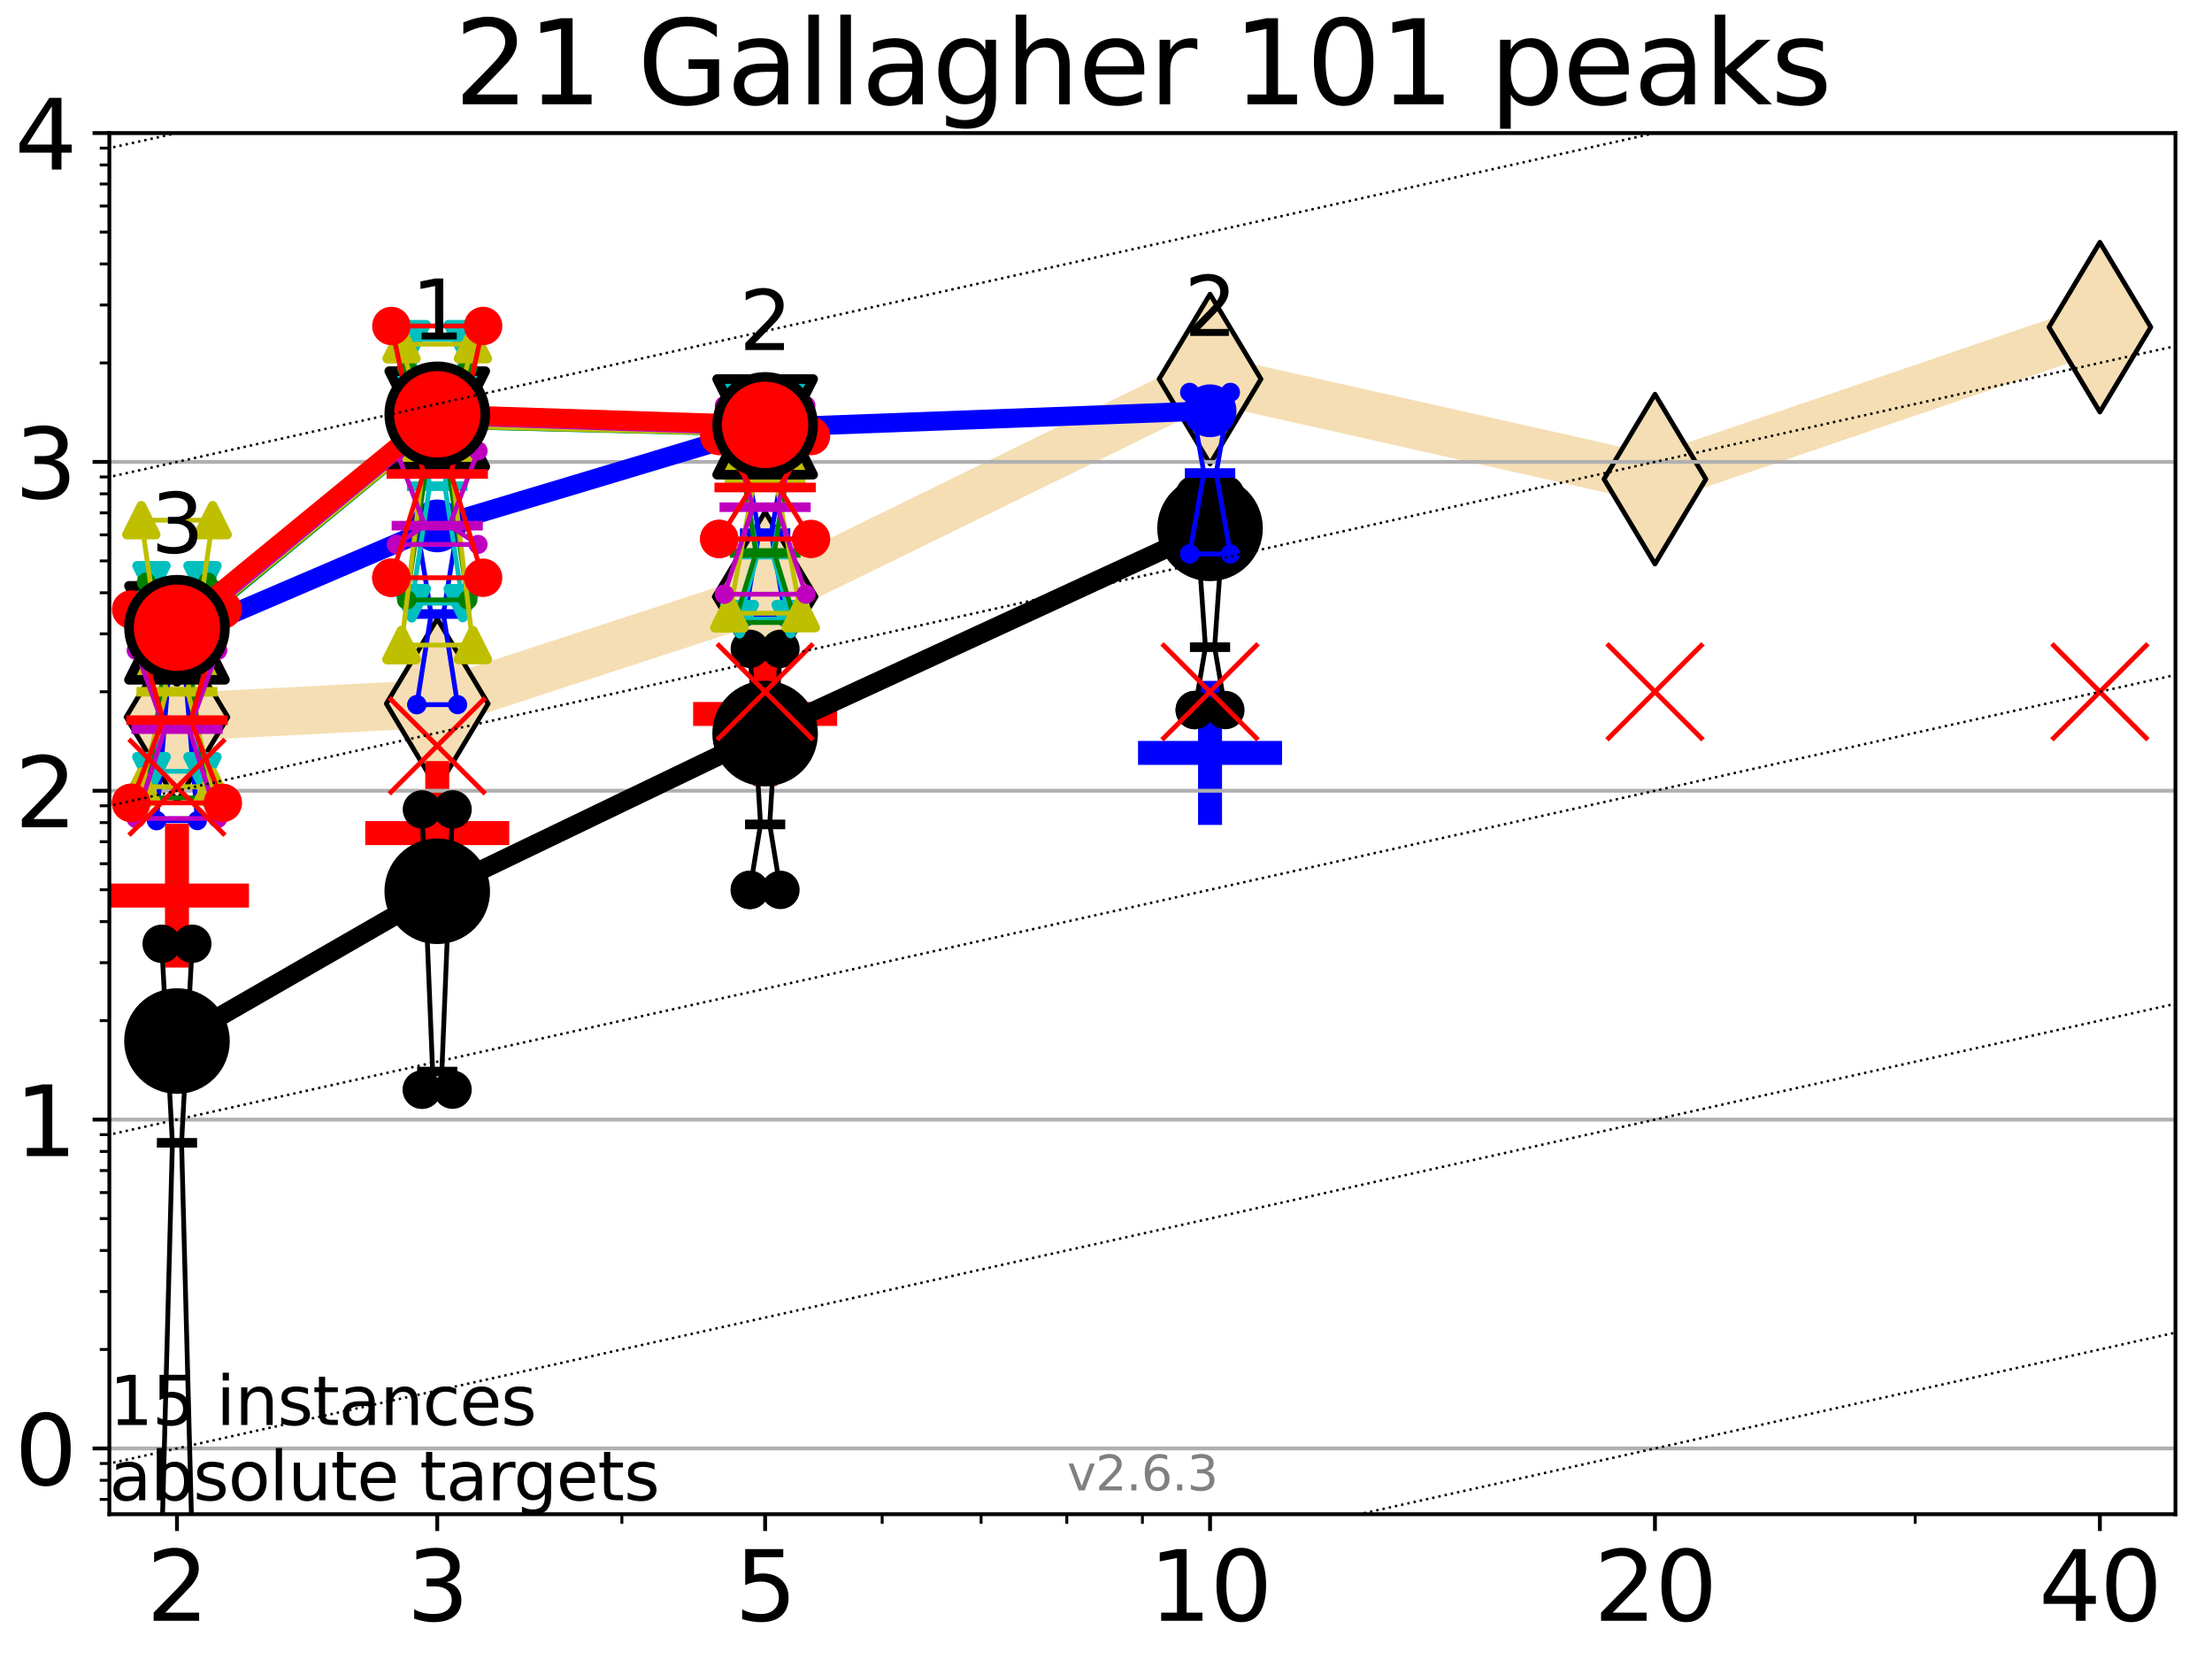 <?xml version="1.0" encoding="utf-8" standalone="no"?>
<!DOCTYPE svg PUBLIC "-//W3C//DTD SVG 1.1//EN"
  "http://www.w3.org/Graphics/SVG/1.1/DTD/svg11.dtd">
<svg xmlns:xlink="http://www.w3.org/1999/xlink" width="460.8pt" height="345.6pt" viewBox="0 0 460.8 345.6" xmlns="http://www.w3.org/2000/svg" version="1.1">
 <defs>
  <style type="text/css">*{stroke-linejoin: round; stroke-linecap: butt}</style>
 </defs>
 <g id="figure_1">
  <g id="patch_1">
   <path d="M 0 345.6 
L 460.8 345.6 
L 460.8 0 
L 0 0 
z
" style="fill: #ffffff"/>
  </g>
  <g id="axes_1">
   <g id="patch_2">
    <path d="M 22.78 315.44 
L 453.192 315.44 
L 453.192 27.72 
L 22.78 27.72 
z
" style="fill: #ffffff"/>
   </g>
   <g id="line2d_1">
    <path d="M 36.868 149.383 
L 91.085 146.588 
L 159.39 124.3 
L 252.074 78.963 
L 344.758 99.807 
L 437.443 68.153 
" clip-path="url(#pde0f1a19f8)" style="fill: none; stroke: #f5deb3; stroke-width: 10; stroke-linecap: square"/>
    <defs>
     <path id="m5fdcfc3b5c" d="M -0 17.678 
L 10.607 0 
L 0 -17.678 
L -10.607 -0 
z
" style="stroke: #000000; stroke-linejoin: miter"/>
    </defs>
    <g clip-path="url(#pde0f1a19f8)">
     <use xlink:href="#m5fdcfc3b5c" x="36.868" y="149.383" style="fill: #f5deb3; stroke: #000000; stroke-linejoin: miter"/>
     <use xlink:href="#m5fdcfc3b5c" x="91.085" y="146.588" style="fill: #f5deb3; stroke: #000000; stroke-linejoin: miter"/>
     <use xlink:href="#m5fdcfc3b5c" x="159.39" y="124.3" style="fill: #f5deb3; stroke: #000000; stroke-linejoin: miter"/>
     <use xlink:href="#m5fdcfc3b5c" x="252.074" y="78.963" style="fill: #f5deb3; stroke: #000000; stroke-linejoin: miter"/>
     <use xlink:href="#m5fdcfc3b5c" x="344.758" y="99.807" style="fill: #f5deb3; stroke: #000000; stroke-linejoin: miter"/>
     <use xlink:href="#m5fdcfc3b5c" x="437.443" y="68.153" style="fill: #f5deb3; stroke: #000000; stroke-linejoin: miter"/>
    </g>
   </g>
   <g id="line2d_2">
    <defs>
     <path id="m2dbb3c4b81" d="M -15 0 
L 15 0 
M 0 15 
L 0 -15 
" style="stroke: #ff0000; stroke-width: 5"/>
    </defs>
    <g clip-path="url(#pde0f1a19f8)">
     <use xlink:href="#m2dbb3c4b81" x="91.085" y="173.554" style="fill: #ff0000; stroke: #ff0000; stroke-width: 5"/>
    </g>
   </g>
   <g id="line2d_3">
    <g clip-path="url(#pde0f1a19f8)">
     <use xlink:href="#m2dbb3c4b81" x="159.39" y="148.733" style="fill: #ff0000; stroke: #ff0000; stroke-width: 5"/>
    </g>
   </g>
   <g id="line2d_4">
    <defs>
     <path id="m48ca83efb4" d="M -15 0 
L 15 0 
M 0 15 
L 0 -15 
" style="stroke: #0000ff; stroke-width: 5"/>
    </defs>
    <g clip-path="url(#pde0f1a19f8)">
     <use xlink:href="#m48ca83efb4" x="252.074" y="156.844" style="fill: #0000ff; stroke: #0000ff; stroke-width: 5"/>
    </g>
   </g>
   <g id="line2d_5">
    <g clip-path="url(#pde0f1a19f8)">
     <use xlink:href="#m2dbb3c4b81" x="36.868" y="186.566" style="fill: #ff0000; stroke: #ff0000; stroke-width: 5"/>
    </g>
   </g>
   <g id="matplotlib.axis_1">
    <g id="xtick_1">
     <g id="line2d_6">
      <defs>
       <path id="mfcea4cf733" d="M 0 0 
L 0 3.5 
" style="stroke: #000000; stroke-width: 0.8"/>
      </defs>
      <g>
       <use xlink:href="#mfcea4cf733" x="36.868" y="315.44" style="stroke: #000000; stroke-width: 0.8"/>
      </g>
     </g>
     <g id="text_1">
      <!-- 2 -->
      <g transform="translate(30.506 337.637) scale(0.2 -0.2)">
       <defs>
        <path id="DejaVuSans-32" d="M 1228 531 
L 3431 531 
L 3431 0 
L 469 0 
L 469 531 
Q 828 903 1448 1529 
Q 2069 2156 2228 2338 
Q 2531 2678 2651 2914 
Q 2772 3150 2772 3378 
Q 2772 3750 2511 3984 
Q 2250 4219 1831 4219 
Q 1534 4219 1204 4116 
Q 875 4013 500 3803 
L 500 4441 
Q 881 4594 1212 4672 
Q 1544 4750 1819 4750 
Q 2544 4750 2975 4387 
Q 3406 4025 3406 3419 
Q 3406 3131 3298 2873 
Q 3191 2616 2906 2266 
Q 2828 2175 2409 1742 
Q 1991 1309 1228 531 
z
" transform="scale(0.016)"/>
       </defs>
       <use xlink:href="#DejaVuSans-32"/>
      </g>
     </g>
    </g>
    <g id="xtick_2">
     <g id="line2d_7">
      <g>
       <use xlink:href="#mfcea4cf733" x="91.085" y="315.44" style="stroke: #000000; stroke-width: 0.8"/>
      </g>
     </g>
     <g id="text_2">
      <!-- 3 -->
      <g transform="translate(84.723 337.637) scale(0.2 -0.2)">
       <defs>
        <path id="DejaVuSans-33" d="M 2597 2516 
Q 3050 2419 3304 2112 
Q 3559 1806 3559 1356 
Q 3559 666 3084 287 
Q 2609 -91 1734 -91 
Q 1441 -91 1130 -33 
Q 819 25 488 141 
L 488 750 
Q 750 597 1062 519 
Q 1375 441 1716 441 
Q 2309 441 2620 675 
Q 2931 909 2931 1356 
Q 2931 1769 2642 2001 
Q 2353 2234 1838 2234 
L 1294 2234 
L 1294 2753 
L 1863 2753 
Q 2328 2753 2575 2939 
Q 2822 3125 2822 3475 
Q 2822 3834 2567 4026 
Q 2313 4219 1838 4219 
Q 1578 4219 1281 4162 
Q 984 4106 628 3988 
L 628 4550 
Q 988 4650 1302 4700 
Q 1616 4750 1894 4750 
Q 2613 4750 3031 4423 
Q 3450 4097 3450 3541 
Q 3450 3153 3228 2886 
Q 3006 2619 2597 2516 
z
" transform="scale(0.016)"/>
       </defs>
       <use xlink:href="#DejaVuSans-33"/>
      </g>
     </g>
    </g>
    <g id="xtick_3">
     <g id="line2d_8">
      <g>
       <use xlink:href="#mfcea4cf733" x="159.39" y="315.44" style="stroke: #000000; stroke-width: 0.8"/>
      </g>
     </g>
     <g id="text_3">
      <!-- 5 -->
      <g transform="translate(153.028 337.637) scale(0.2 -0.2)">
       <defs>
        <path id="DejaVuSans-35" d="M 691 4666 
L 3169 4666 
L 3169 4134 
L 1269 4134 
L 1269 2991 
Q 1406 3038 1543 3061 
Q 1681 3084 1819 3084 
Q 2600 3084 3056 2656 
Q 3513 2228 3513 1497 
Q 3513 744 3044 326 
Q 2575 -91 1722 -91 
Q 1428 -91 1123 -41 
Q 819 9 494 109 
L 494 744 
Q 775 591 1075 516 
Q 1375 441 1709 441 
Q 2250 441 2565 725 
Q 2881 1009 2881 1497 
Q 2881 1984 2565 2268 
Q 2250 2553 1709 2553 
Q 1456 2553 1204 2497 
Q 953 2441 691 2322 
L 691 4666 
z
" transform="scale(0.016)"/>
       </defs>
       <use xlink:href="#DejaVuSans-35"/>
      </g>
     </g>
    </g>
    <g id="xtick_4">
     <g id="line2d_9">
      <g>
       <use xlink:href="#mfcea4cf733" x="252.074" y="315.44" style="stroke: #000000; stroke-width: 0.8"/>
      </g>
     </g>
     <g id="text_4">
      <!-- 10 -->
      <g transform="translate(239.349 337.637) scale(0.2 -0.2)">
       <defs>
        <path id="DejaVuSans-31" d="M 794 531 
L 1825 531 
L 1825 4091 
L 703 3866 
L 703 4441 
L 1819 4666 
L 2450 4666 
L 2450 531 
L 3481 531 
L 3481 0 
L 794 0 
L 794 531 
z
" transform="scale(0.016)"/>
        <path id="DejaVuSans-30" d="M 2034 4250 
Q 1547 4250 1301 3770 
Q 1056 3291 1056 2328 
Q 1056 1369 1301 889 
Q 1547 409 2034 409 
Q 2525 409 2770 889 
Q 3016 1369 3016 2328 
Q 3016 3291 2770 3770 
Q 2525 4250 2034 4250 
z
M 2034 4750 
Q 2819 4750 3233 4129 
Q 3647 3509 3647 2328 
Q 3647 1150 3233 529 
Q 2819 -91 2034 -91 
Q 1250 -91 836 529 
Q 422 1150 422 2328 
Q 422 3509 836 4129 
Q 1250 4750 2034 4750 
z
" transform="scale(0.016)"/>
       </defs>
       <use xlink:href="#DejaVuSans-31"/>
       <use xlink:href="#DejaVuSans-30" x="63.623"/>
      </g>
     </g>
    </g>
    <g id="xtick_5">
     <g id="line2d_10">
      <g>
       <use xlink:href="#mfcea4cf733" x="344.758" y="315.44" style="stroke: #000000; stroke-width: 0.8"/>
      </g>
     </g>
     <g id="text_5">
      <!-- 20 -->
      <g transform="translate(332.033 337.637) scale(0.2 -0.2)">
       <use xlink:href="#DejaVuSans-32"/>
       <use xlink:href="#DejaVuSans-30" x="63.623"/>
      </g>
     </g>
    </g>
    <g id="xtick_6">
     <g id="line2d_11">
      <g>
       <use xlink:href="#mfcea4cf733" x="437.443" y="315.44" style="stroke: #000000; stroke-width: 0.8"/>
      </g>
     </g>
     <g id="text_6">
      <!-- 40 -->
      <g transform="translate(424.718 337.637) scale(0.2 -0.2)">
       <defs>
        <path id="DejaVuSans-34" d="M 2419 4116 
L 825 1625 
L 2419 1625 
L 2419 4116 
z
M 2253 4666 
L 3047 4666 
L 3047 1625 
L 3713 1625 
L 3713 1100 
L 3047 1100 
L 3047 0 
L 2419 0 
L 2419 1100 
L 313 1100 
L 313 1709 
L 2253 4666 
z
" transform="scale(0.016)"/>
       </defs>
       <use xlink:href="#DejaVuSans-34"/>
       <use xlink:href="#DejaVuSans-30" x="63.623"/>
      </g>
     </g>
    </g>
    <g id="xtick_7">
     <g id="line2d_12">
      <defs>
       <path id="m3e9b6be1cf" d="M 0 0 
L 0 2 
" style="stroke: #000000; stroke-width: 0.6"/>
      </defs>
      <g>
       <use xlink:href="#m3e9b6be1cf" x="129.552" y="315.44" style="stroke: #000000; stroke-width: 0.6"/>
      </g>
     </g>
    </g>
    <g id="xtick_8">
     <g id="line2d_13">
      <g>
       <use xlink:href="#m3e9b6be1cf" x="183.769" y="315.44" style="stroke: #000000; stroke-width: 0.6"/>
      </g>
     </g>
    </g>
    <g id="xtick_9">
     <g id="line2d_14">
      <g>
       <use xlink:href="#m3e9b6be1cf" x="204.381" y="315.44" style="stroke: #000000; stroke-width: 0.6"/>
      </g>
     </g>
    </g>
    <g id="xtick_10">
     <g id="line2d_15">
      <g>
       <use xlink:href="#m3e9b6be1cf" x="222.237" y="315.44" style="stroke: #000000; stroke-width: 0.6"/>
      </g>
     </g>
    </g>
    <g id="xtick_11">
     <g id="line2d_16">
      <g>
       <use xlink:href="#m3e9b6be1cf" x="237.986" y="315.44" style="stroke: #000000; stroke-width: 0.6"/>
      </g>
     </g>
    </g>
    <g id="xtick_12">
     <g id="line2d_17">
      <g>
       <use xlink:href="#m3e9b6be1cf" x="398.975" y="315.44" style="stroke: #000000; stroke-width: 0.6"/>
      </g>
     </g>
    </g>
   </g>
   <g id="matplotlib.axis_2">
    <g id="ytick_1">
     <g id="line2d_18">
      <path d="M 22.78 301.739 
L 453.192 301.739 
" clip-path="url(#pde0f1a19f8)" style="fill: none; stroke: #b0b0b0; stroke-width: 0.8; stroke-linecap: square"/>
     </g>
     <g id="line2d_19">
      <defs>
       <path id="m5b99f03ef4" d="M 0 0 
L -3.5 0 
" style="stroke: #000000; stroke-width: 0.8"/>
      </defs>
      <g>
       <use xlink:href="#m5b99f03ef4" x="22.78" y="301.739" style="stroke: #000000; stroke-width: 0.8"/>
      </g>
     </g>
     <g id="text_7">
      <!-- 0 -->
      <g transform="translate(3.055 309.337) scale(0.2 -0.2)">
       <use xlink:href="#DejaVuSans-30"/>
      </g>
     </g>
    </g>
    <g id="ytick_2">
     <g id="line2d_20">
      <path d="M 22.78 233.234 
L 453.192 233.234 
" clip-path="url(#pde0f1a19f8)" style="fill: none; stroke: #b0b0b0; stroke-width: 0.8; stroke-linecap: square"/>
     </g>
     <g id="line2d_21">
      <g>
       <use xlink:href="#m5b99f03ef4" x="22.78" y="233.234" style="stroke: #000000; stroke-width: 0.8"/>
      </g>
     </g>
     <g id="text_8">
      <!-- 1 -->
      <g transform="translate(3.055 240.833) scale(0.2 -0.2)">
       <use xlink:href="#DejaVuSans-31"/>
      </g>
     </g>
    </g>
    <g id="ytick_3">
     <g id="line2d_22">
      <path d="M 22.78 164.73 
L 453.192 164.73 
" clip-path="url(#pde0f1a19f8)" style="fill: none; stroke: #b0b0b0; stroke-width: 0.8; stroke-linecap: square"/>
     </g>
     <g id="line2d_23">
      <g>
       <use xlink:href="#m5b99f03ef4" x="22.78" y="164.73" style="stroke: #000000; stroke-width: 0.8"/>
      </g>
     </g>
     <g id="text_9">
      <!-- 2 -->
      <g transform="translate(3.055 172.328) scale(0.2 -0.2)">
       <use xlink:href="#DejaVuSans-32"/>
      </g>
     </g>
    </g>
    <g id="ytick_4">
     <g id="line2d_24">
      <path d="M 22.78 96.225 
L 453.192 96.225 
" clip-path="url(#pde0f1a19f8)" style="fill: none; stroke: #b0b0b0; stroke-width: 0.8; stroke-linecap: square"/>
     </g>
     <g id="line2d_25">
      <g>
       <use xlink:href="#m5b99f03ef4" x="22.78" y="96.225" style="stroke: #000000; stroke-width: 0.8"/>
      </g>
     </g>
     <g id="text_10">
      <!-- 3 -->
      <g transform="translate(3.055 103.823) scale(0.2 -0.2)">
       <use xlink:href="#DejaVuSans-33"/>
      </g>
     </g>
    </g>
    <g id="ytick_5">
     <g id="line2d_26">
      <path d="M 22.78 27.72 
L 453.192 27.72 
" clip-path="url(#pde0f1a19f8)" style="fill: none; stroke: #b0b0b0; stroke-width: 0.8; stroke-linecap: square"/>
     </g>
     <g id="line2d_27">
      <g>
       <use xlink:href="#m5b99f03ef4" x="22.78" y="27.72" style="stroke: #000000; stroke-width: 0.8"/>
      </g>
     </g>
     <g id="text_11">
      <!-- 4 -->
      <g transform="translate(3.055 35.318) scale(0.2 -0.2)">
       <use xlink:href="#DejaVuSans-34"/>
      </g>
     </g>
    </g>
    <g id="ytick_6">
     <g id="line2d_28">
      <defs>
       <path id="m729c76a325" d="M 0 0 
L -2 0 
" style="stroke: #000000; stroke-width: 0.6"/>
      </defs>
      <g>
       <use xlink:href="#m729c76a325" x="22.78" y="312.351" style="stroke: #000000; stroke-width: 0.6"/>
      </g>
     </g>
    </g>
    <g id="ytick_7">
     <g id="line2d_29">
      <g>
       <use xlink:href="#m729c76a325" x="22.78" y="308.378" style="stroke: #000000; stroke-width: 0.6"/>
      </g>
     </g>
    </g>
    <g id="ytick_8">
     <g id="line2d_30">
      <g>
       <use xlink:href="#m729c76a325" x="22.78" y="304.874" style="stroke: #000000; stroke-width: 0.6"/>
      </g>
     </g>
    </g>
    <g id="ytick_9">
     <g id="line2d_31">
      <g>
       <use xlink:href="#m729c76a325" x="22.78" y="281.117" style="stroke: #000000; stroke-width: 0.6"/>
      </g>
     </g>
    </g>
    <g id="ytick_10">
     <g id="line2d_32">
      <g>
       <use xlink:href="#m729c76a325" x="22.78" y="269.054" style="stroke: #000000; stroke-width: 0.6"/>
      </g>
     </g>
    </g>
    <g id="ytick_11">
     <g id="line2d_33">
      <g>
       <use xlink:href="#m729c76a325" x="22.78" y="260.495" style="stroke: #000000; stroke-width: 0.6"/>
      </g>
     </g>
    </g>
    <g id="ytick_12">
     <g id="line2d_34">
      <g>
       <use xlink:href="#m729c76a325" x="22.78" y="253.856" style="stroke: #000000; stroke-width: 0.6"/>
      </g>
     </g>
    </g>
    <g id="ytick_13">
     <g id="line2d_35">
      <g>
       <use xlink:href="#m729c76a325" x="22.78" y="248.432" style="stroke: #000000; stroke-width: 0.6"/>
      </g>
     </g>
    </g>
    <g id="ytick_14">
     <g id="line2d_36">
      <g>
       <use xlink:href="#m729c76a325" x="22.78" y="243.846" style="stroke: #000000; stroke-width: 0.6"/>
      </g>
     </g>
    </g>
    <g id="ytick_15">
     <g id="line2d_37">
      <g>
       <use xlink:href="#m729c76a325" x="22.78" y="239.873" style="stroke: #000000; stroke-width: 0.6"/>
      </g>
     </g>
    </g>
    <g id="ytick_16">
     <g id="line2d_38">
      <g>
       <use xlink:href="#m729c76a325" x="22.78" y="236.369" style="stroke: #000000; stroke-width: 0.6"/>
      </g>
     </g>
    </g>
    <g id="ytick_17">
     <g id="line2d_39">
      <g>
       <use xlink:href="#m729c76a325" x="22.78" y="212.612" style="stroke: #000000; stroke-width: 0.6"/>
      </g>
     </g>
    </g>
    <g id="ytick_18">
     <g id="line2d_40">
      <g>
       <use xlink:href="#m729c76a325" x="22.78" y="200.549" style="stroke: #000000; stroke-width: 0.6"/>
      </g>
     </g>
    </g>
    <g id="ytick_19">
     <g id="line2d_41">
      <g>
       <use xlink:href="#m729c76a325" x="22.78" y="191.99" style="stroke: #000000; stroke-width: 0.6"/>
      </g>
     </g>
    </g>
    <g id="ytick_20">
     <g id="line2d_42">
      <g>
       <use xlink:href="#m729c76a325" x="22.78" y="185.352" style="stroke: #000000; stroke-width: 0.6"/>
      </g>
     </g>
    </g>
    <g id="ytick_21">
     <g id="line2d_43">
      <g>
       <use xlink:href="#m729c76a325" x="22.78" y="179.927" style="stroke: #000000; stroke-width: 0.6"/>
      </g>
     </g>
    </g>
    <g id="ytick_22">
     <g id="line2d_44">
      <g>
       <use xlink:href="#m729c76a325" x="22.78" y="175.341" style="stroke: #000000; stroke-width: 0.6"/>
      </g>
     </g>
    </g>
    <g id="ytick_23">
     <g id="line2d_45">
      <g>
       <use xlink:href="#m729c76a325" x="22.78" y="171.368" style="stroke: #000000; stroke-width: 0.6"/>
      </g>
     </g>
    </g>
    <g id="ytick_24">
     <g id="line2d_46">
      <g>
       <use xlink:href="#m729c76a325" x="22.78" y="167.864" style="stroke: #000000; stroke-width: 0.6"/>
      </g>
     </g>
    </g>
    <g id="ytick_25">
     <g id="line2d_47">
      <g>
       <use xlink:href="#m729c76a325" x="22.78" y="144.108" style="stroke: #000000; stroke-width: 0.6"/>
      </g>
     </g>
    </g>
    <g id="ytick_26">
     <g id="line2d_48">
      <g>
       <use xlink:href="#m729c76a325" x="22.78" y="132.044" style="stroke: #000000; stroke-width: 0.6"/>
      </g>
     </g>
    </g>
    <g id="ytick_27">
     <g id="line2d_49">
      <g>
       <use xlink:href="#m729c76a325" x="22.78" y="123.486" style="stroke: #000000; stroke-width: 0.6"/>
      </g>
     </g>
    </g>
    <g id="ytick_28">
     <g id="line2d_50">
      <g>
       <use xlink:href="#m729c76a325" x="22.78" y="116.847" style="stroke: #000000; stroke-width: 0.6"/>
      </g>
     </g>
    </g>
    <g id="ytick_29">
     <g id="line2d_51">
      <g>
       <use xlink:href="#m729c76a325" x="22.78" y="111.422" style="stroke: #000000; stroke-width: 0.6"/>
      </g>
     </g>
    </g>
    <g id="ytick_30">
     <g id="line2d_52">
      <g>
       <use xlink:href="#m729c76a325" x="22.78" y="106.836" style="stroke: #000000; stroke-width: 0.6"/>
      </g>
     </g>
    </g>
    <g id="ytick_31">
     <g id="line2d_53">
      <g>
       <use xlink:href="#m729c76a325" x="22.78" y="102.864" style="stroke: #000000; stroke-width: 0.6"/>
      </g>
     </g>
    </g>
    <g id="ytick_32">
     <g id="line2d_54">
      <g>
       <use xlink:href="#m729c76a325" x="22.78" y="99.359" style="stroke: #000000; stroke-width: 0.6"/>
      </g>
     </g>
    </g>
    <g id="ytick_33">
     <g id="line2d_55">
      <g>
       <use xlink:href="#m729c76a325" x="22.78" y="75.603" style="stroke: #000000; stroke-width: 0.6"/>
      </g>
     </g>
    </g>
    <g id="ytick_34">
     <g id="line2d_56">
      <g>
       <use xlink:href="#m729c76a325" x="22.78" y="63.54" style="stroke: #000000; stroke-width: 0.6"/>
      </g>
     </g>
    </g>
    <g id="ytick_35">
     <g id="line2d_57">
      <g>
       <use xlink:href="#m729c76a325" x="22.78" y="54.981" style="stroke: #000000; stroke-width: 0.6"/>
      </g>
     </g>
    </g>
    <g id="ytick_36">
     <g id="line2d_58">
      <g>
       <use xlink:href="#m729c76a325" x="22.78" y="48.342" style="stroke: #000000; stroke-width: 0.6"/>
      </g>
     </g>
    </g>
    <g id="ytick_37">
     <g id="line2d_59">
      <g>
       <use xlink:href="#m729c76a325" x="22.78" y="42.918" style="stroke: #000000; stroke-width: 0.6"/>
      </g>
     </g>
    </g>
    <g id="ytick_38">
     <g id="line2d_60">
      <g>
       <use xlink:href="#m729c76a325" x="22.78" y="38.332" style="stroke: #000000; stroke-width: 0.6"/>
      </g>
     </g>
    </g>
    <g id="ytick_39">
     <g id="line2d_61">
      <g>
       <use xlink:href="#m729c76a325" x="22.78" y="34.359" style="stroke: #000000; stroke-width: 0.6"/>
      </g>
     </g>
    </g>
    <g id="ytick_40">
     <g id="line2d_62">
      <g>
       <use xlink:href="#m729c76a325" x="22.78" y="30.855" style="stroke: #000000; stroke-width: 0.6"/>
      </g>
     </g>
    </g>
   </g>
   <g id="line2d_63">
    <path d="M 33.682 322.361 
L 35.912 238.069 
L 33.682 196.608 
L 40.054 196.608 
L 37.824 238.069 
L 40.054 322.361 
L 33.682 322.361 
" clip-path="url(#pde0f1a19f8)" style="fill: none; stroke: #000000; stroke-linecap: square"/>
   </g>
   <g id="line2d_64">
    <path d="M 33.682 322.361 
L 40.054 322.361 
L 40.054 196.608 
L 33.682 196.608 
L 33.682 322.361 
" clip-path="url(#pde0f1a19f8)" style="fill: none"/>
    <defs>
     <path id="mac49dfd714" d="M 0 3 
C 0.796 3 1.559 2.684 2.121 2.121 
C 2.684 1.559 3 0.796 3 0 
C 3 -0.796 2.684 -1.559 2.121 -2.121 
C 1.559 -2.684 0.796 -3 0 -3 
C -0.796 -3 -1.559 -2.684 -2.121 -2.121 
C -2.684 -1.559 -3 -0.796 -3 0 
C -3 0.796 -2.684 1.559 -2.121 2.121 
C -1.559 2.684 -0.796 3 0 3 
z
" style="stroke: #000000; stroke-width: 2"/>
    </defs>
    <g clip-path="url(#pde0f1a19f8)">
     <use xlink:href="#mac49dfd714" x="33.682" y="322.361" style="stroke: #000000; stroke-width: 2"/>
     <use xlink:href="#mac49dfd714" x="40.054" y="322.361" style="stroke: #000000; stroke-width: 2"/>
     <use xlink:href="#mac49dfd714" x="40.054" y="196.608" style="stroke: #000000; stroke-width: 2"/>
     <use xlink:href="#mac49dfd714" x="33.682" y="196.608" style="stroke: #000000; stroke-width: 2"/>
     <use xlink:href="#mac49dfd714" x="33.682" y="322.361" style="stroke: #000000; stroke-width: 2"/>
    </g>
   </g>
   <g id="line2d_65">
    <path d="M 33.682 238.069 
L 40.054 238.069 
" clip-path="url(#pde0f1a19f8)" style="fill: none; stroke: #000000; stroke-width: 2; stroke-linecap: square"/>
   </g>
   <g id="line2d_66">
    <path d="M 87.899 226.995 
L 90.129 223.224 
L 87.899 168.617 
L 94.271 168.617 
L 92.041 223.224 
L 94.271 226.995 
L 87.899 226.995 
" clip-path="url(#pde0f1a19f8)" style="fill: none; stroke: #000000; stroke-linecap: square"/>
   </g>
   <g id="line2d_67">
    <path d="M 87.899 226.995 
L 94.271 226.995 
L 94.271 168.617 
L 87.899 168.617 
L 87.899 226.995 
" clip-path="url(#pde0f1a19f8)" style="fill: none"/>
    <g clip-path="url(#pde0f1a19f8)">
     <use xlink:href="#mac49dfd714" x="87.899" y="226.995" style="stroke: #000000; stroke-width: 2"/>
     <use xlink:href="#mac49dfd714" x="94.271" y="226.995" style="stroke: #000000; stroke-width: 2"/>
     <use xlink:href="#mac49dfd714" x="94.271" y="168.617" style="stroke: #000000; stroke-width: 2"/>
     <use xlink:href="#mac49dfd714" x="87.899" y="168.617" style="stroke: #000000; stroke-width: 2"/>
     <use xlink:href="#mac49dfd714" x="87.899" y="226.995" style="stroke: #000000; stroke-width: 2"/>
    </g>
   </g>
   <g id="line2d_68">
    <path d="M 87.899 223.224 
L 94.271 223.224 
" clip-path="url(#pde0f1a19f8)" style="fill: none; stroke: #000000; stroke-width: 2; stroke-linecap: square"/>
   </g>
   <g id="line2d_69">
    <path d="M 156.204 185.381 
L 158.434 171.743 
L 156.204 135.168 
L 162.576 135.168 
L 160.346 171.743 
L 162.576 185.381 
L 156.204 185.381 
" clip-path="url(#pde0f1a19f8)" style="fill: none; stroke: #000000; stroke-linecap: square"/>
   </g>
   <g id="line2d_70">
    <path d="M 156.204 185.381 
L 162.576 185.381 
L 162.576 135.168 
L 156.204 135.168 
L 156.204 185.381 
" clip-path="url(#pde0f1a19f8)" style="fill: none"/>
    <g clip-path="url(#pde0f1a19f8)">
     <use xlink:href="#mac49dfd714" x="156.204" y="185.381" style="stroke: #000000; stroke-width: 2"/>
     <use xlink:href="#mac49dfd714" x="162.576" y="185.381" style="stroke: #000000; stroke-width: 2"/>
     <use xlink:href="#mac49dfd714" x="162.576" y="135.168" style="stroke: #000000; stroke-width: 2"/>
     <use xlink:href="#mac49dfd714" x="156.204" y="135.168" style="stroke: #000000; stroke-width: 2"/>
     <use xlink:href="#mac49dfd714" x="156.204" y="185.381" style="stroke: #000000; stroke-width: 2"/>
    </g>
   </g>
   <g id="line2d_71">
    <path d="M 156.204 171.743 
L 162.576 171.743 
" clip-path="url(#pde0f1a19f8)" style="fill: none; stroke: #000000; stroke-width: 2; stroke-linecap: square"/>
   </g>
   <g id="line2d_72">
    <path d="M 248.888 147.915 
L 251.118 134.818 
L 248.888 103.03 
L 255.26 103.03 
L 253.03 134.818 
L 255.26 147.915 
L 248.888 147.915 
" clip-path="url(#pde0f1a19f8)" style="fill: none; stroke: #000000; stroke-linecap: square"/>
   </g>
   <g id="line2d_73">
    <path d="M 248.888 147.915 
L 255.26 147.915 
L 255.26 103.03 
L 248.888 103.03 
L 248.888 147.915 
" clip-path="url(#pde0f1a19f8)" style="fill: none"/>
    <g clip-path="url(#pde0f1a19f8)">
     <use xlink:href="#mac49dfd714" x="248.888" y="147.915" style="stroke: #000000; stroke-width: 2"/>
     <use xlink:href="#mac49dfd714" x="255.26" y="147.915" style="stroke: #000000; stroke-width: 2"/>
     <use xlink:href="#mac49dfd714" x="255.26" y="103.03" style="stroke: #000000; stroke-width: 2"/>
     <use xlink:href="#mac49dfd714" x="248.888" y="103.03" style="stroke: #000000; stroke-width: 2"/>
     <use xlink:href="#mac49dfd714" x="248.888" y="147.915" style="stroke: #000000; stroke-width: 2"/>
    </g>
   </g>
   <g id="line2d_74">
    <path d="M 248.888 134.818 
L 255.26 134.818 
" clip-path="url(#pde0f1a19f8)" style="fill: none; stroke: #000000; stroke-width: 2; stroke-linecap: square"/>
   </g>
   <g id="line2d_75">
    <path d="M 36.868 216.87 
L 91.085 185.667 
" clip-path="url(#pde0f1a19f8)" style="fill: none; stroke: #000000; stroke-width: 4; stroke-linecap: square"/>
   </g>
   <g id="line2d_76">
    <path d="M 91.085 185.667 
L 159.39 152.802 
" clip-path="url(#pde0f1a19f8)" style="fill: none; stroke: #000000; stroke-width: 4; stroke-linecap: square"/>
   </g>
   <g id="line2d_77">
    <path d="M 159.39 152.802 
L 252.074 110.063 
" clip-path="url(#pde0f1a19f8)" style="fill: none; stroke: #000000; stroke-width: 4; stroke-linecap: square"/>
   </g>
   <g id="line2d_78">
    <path d="M 36.868 216.87 
L 91.085 185.667 
L 159.39 152.802 
L 252.074 110.063 
" clip-path="url(#pde0f1a19f8)" style="fill: none"/>
    <defs>
     <path id="m77689605da" d="M 0 10 
C 2.652 10 5.196 8.946 7.071 7.071 
C 8.946 5.196 10 2.652 10 0 
C 10 -2.652 8.946 -5.196 7.071 -7.071 
C 5.196 -8.946 2.652 -10 0 -10 
C -2.652 -10 -5.196 -8.946 -7.071 -7.071 
C -8.946 -5.196 -10 -2.652 -10 0 
C -10 2.652 -8.946 5.196 -7.071 7.071 
C -5.196 8.946 -2.652 10 0 10 
z
" style="stroke: #000000; stroke-width: 2"/>
    </defs>
    <g clip-path="url(#pde0f1a19f8)">
     <use xlink:href="#m77689605da" x="36.868" y="216.87" style="stroke: #000000; stroke-width: 2"/>
     <use xlink:href="#m77689605da" x="91.085" y="185.667" style="stroke: #000000; stroke-width: 2"/>
     <use xlink:href="#m77689605da" x="159.39" y="152.802" style="stroke: #000000; stroke-width: 2"/>
     <use xlink:href="#m77689605da" x="252.074" y="110.063" style="stroke: #000000; stroke-width: 2"/>
    </g>
   </g>
   <g id="line2d_79">
    <path d="M 32.62 170.953 
L 35.594 134.796 
L 32.62 127.257 
L 41.116 127.257 
L 38.143 134.796 
L 41.116 170.953 
L 32.62 170.953 
" clip-path="url(#pde0f1a19f8)" style="fill: none; stroke: #0000ff; stroke-linecap: square"/>
   </g>
   <g id="line2d_80">
    <path d="M 32.62 170.953 
L 41.116 170.953 
L 41.116 127.257 
L 32.62 127.257 
L 32.62 170.953 
" clip-path="url(#pde0f1a19f8)" style="fill: none"/>
    <defs>
     <path id="m4cf0031c36" d="M 0 1.5 
C 0.398 1.5 0.779 1.342 1.061 1.061 
C 1.342 0.779 1.5 0.398 1.5 0 
C 1.5 -0.398 1.342 -0.779 1.061 -1.061 
C 0.779 -1.342 0.398 -1.5 0 -1.5 
C -0.398 -1.5 -0.779 -1.342 -1.061 -1.061 
C -1.342 -0.779 -1.5 -0.398 -1.5 0 
C -1.5 0.398 -1.342 0.779 -1.061 1.061 
C -0.779 1.342 -0.398 1.5 0 1.5 
z
" style="stroke: #0000ff"/>
    </defs>
    <g clip-path="url(#pde0f1a19f8)">
     <use xlink:href="#m4cf0031c36" x="32.62" y="170.953" style="fill: #0000ff; stroke: #0000ff"/>
     <use xlink:href="#m4cf0031c36" x="41.116" y="170.953" style="fill: #0000ff; stroke: #0000ff"/>
     <use xlink:href="#m4cf0031c36" x="41.116" y="127.257" style="fill: #0000ff; stroke: #0000ff"/>
     <use xlink:href="#m4cf0031c36" x="32.62" y="127.257" style="fill: #0000ff; stroke: #0000ff"/>
     <use xlink:href="#m4cf0031c36" x="32.62" y="170.953" style="fill: #0000ff; stroke: #0000ff"/>
    </g>
   </g>
   <g id="line2d_81">
    <path d="M 32.62 134.796 
L 41.116 134.796 
" clip-path="url(#pde0f1a19f8)" style="fill: none; stroke: #0000ff; stroke-width: 2; stroke-linecap: square"/>
   </g>
   <g id="line2d_82">
    <path d="M 86.837 146.791 
L 89.811 127.915 
L 86.837 109.654 
L 95.333 109.654 
L 92.359 127.915 
L 95.333 146.791 
L 86.837 146.791 
" clip-path="url(#pde0f1a19f8)" style="fill: none; stroke: #0000ff; stroke-linecap: square"/>
   </g>
   <g id="line2d_83">
    <path d="M 86.837 146.791 
L 95.333 146.791 
L 95.333 109.654 
L 86.837 109.654 
L 86.837 146.791 
" clip-path="url(#pde0f1a19f8)" style="fill: none"/>
    <g clip-path="url(#pde0f1a19f8)">
     <use xlink:href="#m4cf0031c36" x="86.837" y="146.791" style="fill: #0000ff; stroke: #0000ff"/>
     <use xlink:href="#m4cf0031c36" x="95.333" y="146.791" style="fill: #0000ff; stroke: #0000ff"/>
     <use xlink:href="#m4cf0031c36" x="95.333" y="109.654" style="fill: #0000ff; stroke: #0000ff"/>
     <use xlink:href="#m4cf0031c36" x="86.837" y="109.654" style="fill: #0000ff; stroke: #0000ff"/>
     <use xlink:href="#m4cf0031c36" x="86.837" y="146.791" style="fill: #0000ff; stroke: #0000ff"/>
    </g>
   </g>
   <g id="line2d_84">
    <path d="M 86.837 127.915 
L 95.333 127.915 
" clip-path="url(#pde0f1a19f8)" style="fill: none; stroke: #0000ff; stroke-width: 2; stroke-linecap: square"/>
   </g>
   <g id="line2d_85">
    <path d="M 155.142 128.624 
L 158.116 111.077 
L 155.142 94.632 
L 163.638 94.632 
L 160.665 111.077 
L 163.638 128.624 
L 155.142 128.624 
" clip-path="url(#pde0f1a19f8)" style="fill: none; stroke: #0000ff; stroke-linecap: square"/>
   </g>
   <g id="line2d_86">
    <path d="M 155.142 128.624 
L 163.638 128.624 
L 163.638 94.632 
L 155.142 94.632 
L 155.142 128.624 
" clip-path="url(#pde0f1a19f8)" style="fill: none"/>
    <g clip-path="url(#pde0f1a19f8)">
     <use xlink:href="#m4cf0031c36" x="155.142" y="128.624" style="fill: #0000ff; stroke: #0000ff"/>
     <use xlink:href="#m4cf0031c36" x="163.638" y="128.624" style="fill: #0000ff; stroke: #0000ff"/>
     <use xlink:href="#m4cf0031c36" x="163.638" y="94.632" style="fill: #0000ff; stroke: #0000ff"/>
     <use xlink:href="#m4cf0031c36" x="155.142" y="94.632" style="fill: #0000ff; stroke: #0000ff"/>
     <use xlink:href="#m4cf0031c36" x="155.142" y="128.624" style="fill: #0000ff; stroke: #0000ff"/>
    </g>
   </g>
   <g id="line2d_87">
    <path d="M 155.142 111.077 
L 163.638 111.077 
" clip-path="url(#pde0f1a19f8)" style="fill: none; stroke: #0000ff; stroke-width: 2; stroke-linecap: square"/>
   </g>
   <g id="line2d_88">
    <path d="M 247.826 115.395 
L 250.8 98.544 
L 247.826 81.731 
L 256.322 81.731 
L 253.349 98.544 
L 256.322 115.395 
L 247.826 115.395 
" clip-path="url(#pde0f1a19f8)" style="fill: none; stroke: #0000ff; stroke-linecap: square"/>
   </g>
   <g id="line2d_89">
    <path d="M 247.826 115.395 
L 256.322 115.395 
L 256.322 81.731 
L 247.826 81.731 
L 247.826 115.395 
" clip-path="url(#pde0f1a19f8)" style="fill: none"/>
    <g clip-path="url(#pde0f1a19f8)">
     <use xlink:href="#m4cf0031c36" x="247.826" y="115.395" style="fill: #0000ff; stroke: #0000ff"/>
     <use xlink:href="#m4cf0031c36" x="256.322" y="115.395" style="fill: #0000ff; stroke: #0000ff"/>
     <use xlink:href="#m4cf0031c36" x="256.322" y="81.731" style="fill: #0000ff; stroke: #0000ff"/>
     <use xlink:href="#m4cf0031c36" x="247.826" y="81.731" style="fill: #0000ff; stroke: #0000ff"/>
     <use xlink:href="#m4cf0031c36" x="247.826" y="115.395" style="fill: #0000ff; stroke: #0000ff"/>
    </g>
   </g>
   <g id="line2d_90">
    <path d="M 247.826 98.544 
L 256.322 98.544 
" clip-path="url(#pde0f1a19f8)" style="fill: none; stroke: #0000ff; stroke-width: 2; stroke-linecap: square"/>
   </g>
   <g id="line2d_91">
    <path d="M 36.868 132.781 
L 91.085 109.557 
" clip-path="url(#pde0f1a19f8)" style="fill: none; stroke: #0000ff; stroke-width: 4; stroke-linecap: square"/>
   </g>
   <g id="line2d_92">
    <path d="M 91.085 109.557 
L 159.39 89.055 
" clip-path="url(#pde0f1a19f8)" style="fill: none; stroke: #0000ff; stroke-width: 4; stroke-linecap: square"/>
   </g>
   <g id="line2d_93">
    <path d="M 159.39 89.055 
L 252.074 85.576 
" clip-path="url(#pde0f1a19f8)" style="fill: none; stroke: #0000ff; stroke-width: 4; stroke-linecap: square"/>
   </g>
   <g id="line2d_94">
    <path d="M 36.868 132.781 
L 91.085 109.557 
L 159.39 89.055 
L 252.074 85.576 
" clip-path="url(#pde0f1a19f8)" style="fill: none"/>
    <defs>
     <path id="m1f2c381c78" d="M 0 5 
C 1.326 5 2.598 4.473 3.536 3.536 
C 4.473 2.598 5 1.326 5 0 
C 5 -1.326 4.473 -2.598 3.536 -3.536 
C 2.598 -4.473 1.326 -5 0 -5 
C -1.326 -5 -2.598 -4.473 -3.536 -3.536 
C -4.473 -2.598 -5 -1.326 -5 0 
C -5 1.326 -4.473 2.598 -3.536 3.536 
C -2.598 4.473 -1.326 5 0 5 
z
" style="stroke: #0000ff"/>
    </defs>
    <g clip-path="url(#pde0f1a19f8)">
     <use xlink:href="#m1f2c381c78" x="36.868" y="132.781" style="fill: #0000ff; stroke: #0000ff"/>
     <use xlink:href="#m1f2c381c78" x="91.085" y="109.557" style="fill: #0000ff; stroke: #0000ff"/>
     <use xlink:href="#m1f2c381c78" x="159.39" y="89.055" style="fill: #0000ff; stroke: #0000ff"/>
     <use xlink:href="#m1f2c381c78" x="252.074" y="85.576" style="fill: #0000ff; stroke: #0000ff"/>
    </g>
   </g>
   <g id="line2d_95">
    <path d="M 31.558 160.669 
L 35.275 136.532 
L 31.558 120.862 
L 42.178 120.862 
L 38.461 136.532 
L 42.178 160.669 
L 31.558 160.669 
" clip-path="url(#pde0f1a19f8)" style="fill: none; stroke: #00bfbf; stroke-linecap: square"/>
   </g>
   <g id="line2d_96">
    <path d="M 31.558 160.669 
L 42.178 160.669 
L 42.178 120.862 
L 31.558 120.862 
L 31.558 160.669 
" clip-path="url(#pde0f1a19f8)" style="fill: none"/>
    <defs>
     <path id="mab8e1e7d8b" d="M -0 3 
L 3 -3 
L -3 -3 
z
" style="stroke: #00bfbf; stroke-width: 2; stroke-linejoin: miter"/>
    </defs>
    <g clip-path="url(#pde0f1a19f8)">
     <use xlink:href="#mab8e1e7d8b" x="31.558" y="160.669" style="fill: #00bfbf; stroke: #00bfbf; stroke-width: 2; stroke-linejoin: miter"/>
     <use xlink:href="#mab8e1e7d8b" x="42.178" y="160.669" style="fill: #00bfbf; stroke: #00bfbf; stroke-width: 2; stroke-linejoin: miter"/>
     <use xlink:href="#mab8e1e7d8b" x="42.178" y="120.862" style="fill: #00bfbf; stroke: #00bfbf; stroke-width: 2; stroke-linejoin: miter"/>
     <use xlink:href="#mab8e1e7d8b" x="31.558" y="120.862" style="fill: #00bfbf; stroke: #00bfbf; stroke-width: 2; stroke-linejoin: miter"/>
     <use xlink:href="#mab8e1e7d8b" x="31.558" y="160.669" style="fill: #00bfbf; stroke: #00bfbf; stroke-width: 2; stroke-linejoin: miter"/>
    </g>
   </g>
   <g id="line2d_97">
    <path d="M 31.558 136.532 
L 42.178 136.532 
" clip-path="url(#pde0f1a19f8)" style="fill: none; stroke: #00bfbf; stroke-width: 2; stroke-linecap: square"/>
   </g>
   <g id="line2d_98">
    <path d="M 85.775 125.658 
L 89.492 101.282 
L 85.775 70.648 
L 96.395 70.648 
L 92.678 101.282 
L 96.395 125.658 
L 85.775 125.658 
" clip-path="url(#pde0f1a19f8)" style="fill: none; stroke: #00bfbf; stroke-linecap: square"/>
   </g>
   <g id="line2d_99">
    <path d="M 85.775 125.658 
L 96.395 125.658 
L 96.395 70.648 
L 85.775 70.648 
L 85.775 125.658 
" clip-path="url(#pde0f1a19f8)" style="fill: none"/>
    <g clip-path="url(#pde0f1a19f8)">
     <use xlink:href="#mab8e1e7d8b" x="85.775" y="125.658" style="fill: #00bfbf; stroke: #00bfbf; stroke-width: 2; stroke-linejoin: miter"/>
     <use xlink:href="#mab8e1e7d8b" x="96.395" y="125.658" style="fill: #00bfbf; stroke: #00bfbf; stroke-width: 2; stroke-linejoin: miter"/>
     <use xlink:href="#mab8e1e7d8b" x="96.395" y="70.648" style="fill: #00bfbf; stroke: #00bfbf; stroke-width: 2; stroke-linejoin: miter"/>
     <use xlink:href="#mab8e1e7d8b" x="85.775" y="70.648" style="fill: #00bfbf; stroke: #00bfbf; stroke-width: 2; stroke-linejoin: miter"/>
     <use xlink:href="#mab8e1e7d8b" x="85.775" y="125.658" style="fill: #00bfbf; stroke: #00bfbf; stroke-width: 2; stroke-linejoin: miter"/>
    </g>
   </g>
   <g id="line2d_100">
    <path d="M 85.775 101.282 
L 96.395 101.282 
" clip-path="url(#pde0f1a19f8)" style="fill: none; stroke: #00bfbf; stroke-width: 2; stroke-linecap: square"/>
   </g>
   <g id="line2d_101">
    <path d="M 154.08 128.98 
L 157.797 115.532 
L 154.08 95.024 
L 164.7 95.024 
L 160.983 115.532 
L 164.7 128.98 
L 154.08 128.98 
" clip-path="url(#pde0f1a19f8)" style="fill: none; stroke: #00bfbf; stroke-linecap: square"/>
   </g>
   <g id="line2d_102">
    <path d="M 154.08 128.98 
L 164.7 128.98 
L 164.7 95.024 
L 154.08 95.024 
L 154.08 128.98 
" clip-path="url(#pde0f1a19f8)" style="fill: none"/>
    <g clip-path="url(#pde0f1a19f8)">
     <use xlink:href="#mab8e1e7d8b" x="154.08" y="128.98" style="fill: #00bfbf; stroke: #00bfbf; stroke-width: 2; stroke-linejoin: miter"/>
     <use xlink:href="#mab8e1e7d8b" x="164.7" y="128.98" style="fill: #00bfbf; stroke: #00bfbf; stroke-width: 2; stroke-linejoin: miter"/>
     <use xlink:href="#mab8e1e7d8b" x="164.7" y="95.024" style="fill: #00bfbf; stroke: #00bfbf; stroke-width: 2; stroke-linejoin: miter"/>
     <use xlink:href="#mab8e1e7d8b" x="154.08" y="95.024" style="fill: #00bfbf; stroke: #00bfbf; stroke-width: 2; stroke-linejoin: miter"/>
     <use xlink:href="#mab8e1e7d8b" x="154.08" y="128.98" style="fill: #00bfbf; stroke: #00bfbf; stroke-width: 2; stroke-linejoin: miter"/>
    </g>
   </g>
   <g id="line2d_103">
    <path d="M 154.08 115.532 
L 164.7 115.532 
" clip-path="url(#pde0f1a19f8)" style="fill: none; stroke: #00bfbf; stroke-width: 2; stroke-linecap: square"/>
   </g>
   <g id="line2d_104">
    <path d="M 36.868 132.044 
L 91.085 87.318 
" clip-path="url(#pde0f1a19f8)" style="fill: none; stroke: #00bfbf; stroke-width: 4; stroke-linecap: square"/>
   </g>
   <g id="line2d_105">
    <path d="M 91.085 87.318 
L 159.39 88.967 
" clip-path="url(#pde0f1a19f8)" style="fill: none; stroke: #00bfbf; stroke-width: 4; stroke-linecap: square"/>
   </g>
   <g id="line2d_106">
    <path d="M 36.868 132.044 
L 91.085 87.318 
L 159.39 88.967 
" clip-path="url(#pde0f1a19f8)" style="fill: none"/>
    <defs>
     <path id="m27a98db5ab" d="M -0 10 
L 10 -10 
L -10 -10 
z
" style="stroke: #000000; stroke-width: 2; stroke-linejoin: miter"/>
    </defs>
    <g clip-path="url(#pde0f1a19f8)">
     <use xlink:href="#m27a98db5ab" x="36.868" y="132.044" style="fill: #00bfbf; stroke: #000000; stroke-width: 2; stroke-linejoin: miter"/>
     <use xlink:href="#m27a98db5ab" x="91.085" y="87.318" style="fill: #00bfbf; stroke: #000000; stroke-width: 2; stroke-linejoin: miter"/>
     <use xlink:href="#m27a98db5ab" x="159.39" y="88.967" style="fill: #00bfbf; stroke: #000000; stroke-width: 2; stroke-linejoin: miter"/>
    </g>
   </g>
   <g id="line2d_107">
    <path d="M 30.496 166.216 
L 34.957 133.156 
L 30.496 121.248 
L 43.24 121.248 
L 38.78 133.156 
L 43.24 166.216 
L 30.496 166.216 
" clip-path="url(#pde0f1a19f8)" style="fill: none; stroke: #008000; stroke-linecap: square"/>
   </g>
   <g id="line2d_108">
    <path d="M 30.496 166.216 
L 43.24 166.216 
L 43.24 121.248 
L 30.496 121.248 
L 30.496 166.216 
" clip-path="url(#pde0f1a19f8)" style="fill: none"/>
    <defs>
     <path id="m25544b6086" d="M 0 1.5 
C 0.398 1.5 0.779 1.342 1.061 1.061 
C 1.342 0.779 1.5 0.398 1.5 0 
C 1.5 -0.398 1.342 -0.779 1.061 -1.061 
C 0.779 -1.342 0.398 -1.5 0 -1.5 
C -0.398 -1.5 -0.779 -1.342 -1.061 -1.061 
C -1.342 -0.779 -1.5 -0.398 -1.5 0 
C -1.5 0.398 -1.342 0.779 -1.061 1.061 
C -0.779 1.342 -0.398 1.5 0 1.5 
z
" style="stroke: #008000"/>
    </defs>
    <g clip-path="url(#pde0f1a19f8)">
     <use xlink:href="#m25544b6086" x="30.496" y="166.216" style="fill: #008000; stroke: #008000"/>
     <use xlink:href="#m25544b6086" x="43.24" y="166.216" style="fill: #008000; stroke: #008000"/>
     <use xlink:href="#m25544b6086" x="43.24" y="121.248" style="fill: #008000; stroke: #008000"/>
     <use xlink:href="#m25544b6086" x="30.496" y="121.248" style="fill: #008000; stroke: #008000"/>
     <use xlink:href="#m25544b6086" x="30.496" y="166.216" style="fill: #008000; stroke: #008000"/>
    </g>
   </g>
   <g id="line2d_109">
    <path d="M 30.496 133.156 
L 43.24 133.156 
" clip-path="url(#pde0f1a19f8)" style="fill: none; stroke: #008000; stroke-width: 2; stroke-linecap: square"/>
   </g>
   <g id="line2d_110">
    <path d="M 84.713 124.959 
L 89.173 94.887 
L 84.713 76.62 
L 97.457 76.62 
L 92.997 94.887 
L 97.457 124.959 
L 84.713 124.959 
" clip-path="url(#pde0f1a19f8)" style="fill: none; stroke: #008000; stroke-linecap: square"/>
   </g>
   <g id="line2d_111">
    <path d="M 84.713 124.959 
L 97.457 124.959 
L 97.457 76.62 
L 84.713 76.62 
L 84.713 124.959 
" clip-path="url(#pde0f1a19f8)" style="fill: none"/>
    <g clip-path="url(#pde0f1a19f8)">
     <use xlink:href="#m25544b6086" x="84.713" y="124.959" style="fill: #008000; stroke: #008000"/>
     <use xlink:href="#m25544b6086" x="97.457" y="124.959" style="fill: #008000; stroke: #008000"/>
     <use xlink:href="#m25544b6086" x="97.457" y="76.62" style="fill: #008000; stroke: #008000"/>
     <use xlink:href="#m25544b6086" x="84.713" y="76.62" style="fill: #008000; stroke: #008000"/>
     <use xlink:href="#m25544b6086" x="84.713" y="124.959" style="fill: #008000; stroke: #008000"/>
    </g>
   </g>
   <g id="line2d_112">
    <path d="M 84.713 94.887 
L 97.457 94.887 
" clip-path="url(#pde0f1a19f8)" style="fill: none; stroke: #008000; stroke-width: 2; stroke-linecap: square"/>
   </g>
   <g id="line2d_113">
    <path d="M 153.018 129.677 
L 157.478 115.192 
L 153.018 86.434 
L 165.762 86.434 
L 161.302 115.192 
L 165.762 129.677 
L 153.018 129.677 
" clip-path="url(#pde0f1a19f8)" style="fill: none; stroke: #008000; stroke-linecap: square"/>
   </g>
   <g id="line2d_114">
    <path d="M 153.018 129.677 
L 165.762 129.677 
L 165.762 86.434 
L 153.018 86.434 
L 153.018 129.677 
" clip-path="url(#pde0f1a19f8)" style="fill: none"/>
    <g clip-path="url(#pde0f1a19f8)">
     <use xlink:href="#m25544b6086" x="153.018" y="129.677" style="fill: #008000; stroke: #008000"/>
     <use xlink:href="#m25544b6086" x="165.762" y="129.677" style="fill: #008000; stroke: #008000"/>
     <use xlink:href="#m25544b6086" x="165.762" y="86.434" style="fill: #008000; stroke: #008000"/>
     <use xlink:href="#m25544b6086" x="153.018" y="86.434" style="fill: #008000; stroke: #008000"/>
     <use xlink:href="#m25544b6086" x="153.018" y="129.677" style="fill: #008000; stroke: #008000"/>
    </g>
   </g>
   <g id="line2d_115">
    <path d="M 153.018 115.192 
L 165.762 115.192 
" clip-path="url(#pde0f1a19f8)" style="fill: none; stroke: #008000; stroke-width: 2; stroke-linecap: square"/>
   </g>
   <g id="line2d_116">
    <path d="M 36.868 131.88 
L 91.085 87.289 
" clip-path="url(#pde0f1a19f8)" style="fill: none; stroke: #008000; stroke-width: 4; stroke-linecap: square"/>
   </g>
   <g id="line2d_117">
    <path d="M 91.085 87.289 
L 159.39 88.92 
" clip-path="url(#pde0f1a19f8)" style="fill: none; stroke: #008000; stroke-width: 4; stroke-linecap: square"/>
   </g>
   <g id="line2d_118">
    <path d="M 36.868 131.88 
L 91.085 87.289 
L 159.39 88.92 
" clip-path="url(#pde0f1a19f8)" style="fill: none"/>
    <defs>
     <path id="ma64b0d8d4b" d="M 0 5 
C 1.326 5 2.598 4.473 3.536 3.536 
C 4.473 2.598 5 1.326 5 0 
C 5 -1.326 4.473 -2.598 3.536 -3.536 
C 2.598 -4.473 1.326 -5 0 -5 
C -1.326 -5 -2.598 -4.473 -3.536 -3.536 
C -4.473 -2.598 -5 -1.326 -5 0 
C -5 1.326 -4.473 2.598 -3.536 3.536 
C -2.598 4.473 -1.326 5 0 5 
z
" style="stroke: #008000"/>
    </defs>
    <g clip-path="url(#pde0f1a19f8)">
     <use xlink:href="#ma64b0d8d4b" x="36.868" y="131.88" style="fill: #008000; stroke: #008000"/>
     <use xlink:href="#ma64b0d8d4b" x="91.085" y="87.289" style="fill: #008000; stroke: #008000"/>
     <use xlink:href="#ma64b0d8d4b" x="159.39" y="88.92" style="fill: #008000; stroke: #008000"/>
    </g>
   </g>
   <g id="line2d_119">
    <path d="M 29.434 163.886 
L 34.638 144.108 
L 29.434 108.362 
L 44.303 108.362 
L 39.099 144.108 
L 44.303 163.886 
L 29.434 163.886 
" clip-path="url(#pde0f1a19f8)" style="fill: none; stroke: #bfbf00; stroke-linecap: square"/>
   </g>
   <g id="line2d_120">
    <path d="M 29.434 163.886 
L 44.303 163.886 
L 44.303 108.362 
L 29.434 108.362 
L 29.434 163.886 
" clip-path="url(#pde0f1a19f8)" style="fill: none"/>
    <defs>
     <path id="m1a287271d4" d="M 0 -3 
L -3 3 
L 3 3 
z
" style="stroke: #bfbf00; stroke-width: 2; stroke-linejoin: miter"/>
    </defs>
    <g clip-path="url(#pde0f1a19f8)">
     <use xlink:href="#m1a287271d4" x="29.434" y="163.886" style="fill: #bfbf00; stroke: #bfbf00; stroke-width: 2; stroke-linejoin: miter"/>
     <use xlink:href="#m1a287271d4" x="44.303" y="163.886" style="fill: #bfbf00; stroke: #bfbf00; stroke-width: 2; stroke-linejoin: miter"/>
     <use xlink:href="#m1a287271d4" x="44.303" y="108.362" style="fill: #bfbf00; stroke: #bfbf00; stroke-width: 2; stroke-linejoin: miter"/>
     <use xlink:href="#m1a287271d4" x="29.434" y="108.362" style="fill: #bfbf00; stroke: #bfbf00; stroke-width: 2; stroke-linejoin: miter"/>
     <use xlink:href="#m1a287271d4" x="29.434" y="163.886" style="fill: #bfbf00; stroke: #bfbf00; stroke-width: 2; stroke-linejoin: miter"/>
    </g>
   </g>
   <g id="line2d_121">
    <path d="M 29.434 144.108 
L 44.303 144.108 
" clip-path="url(#pde0f1a19f8)" style="fill: none; stroke: #bfbf00; stroke-width: 2; stroke-linecap: square"/>
   </g>
   <g id="line2d_122">
    <path d="M 83.651 134.373 
L 88.855 90.983 
L 83.651 71.705 
L 98.519 71.705 
L 93.315 90.983 
L 98.519 134.373 
L 83.651 134.373 
" clip-path="url(#pde0f1a19f8)" style="fill: none; stroke: #bfbf00; stroke-linecap: square"/>
   </g>
   <g id="line2d_123">
    <path d="M 83.651 134.373 
L 98.519 134.373 
L 98.519 71.705 
L 83.651 71.705 
L 83.651 134.373 
" clip-path="url(#pde0f1a19f8)" style="fill: none"/>
    <g clip-path="url(#pde0f1a19f8)">
     <use xlink:href="#m1a287271d4" x="83.651" y="134.373" style="fill: #bfbf00; stroke: #bfbf00; stroke-width: 2; stroke-linejoin: miter"/>
     <use xlink:href="#m1a287271d4" x="98.519" y="134.373" style="fill: #bfbf00; stroke: #bfbf00; stroke-width: 2; stroke-linejoin: miter"/>
     <use xlink:href="#m1a287271d4" x="98.519" y="71.705" style="fill: #bfbf00; stroke: #bfbf00; stroke-width: 2; stroke-linejoin: miter"/>
     <use xlink:href="#m1a287271d4" x="83.651" y="71.705" style="fill: #bfbf00; stroke: #bfbf00; stroke-width: 2; stroke-linejoin: miter"/>
     <use xlink:href="#m1a287271d4" x="83.651" y="134.373" style="fill: #bfbf00; stroke: #bfbf00; stroke-width: 2; stroke-linejoin: miter"/>
    </g>
   </g>
   <g id="line2d_124">
    <path d="M 83.651 90.983 
L 98.519 90.983 
" clip-path="url(#pde0f1a19f8)" style="fill: none; stroke: #bfbf00; stroke-width: 2; stroke-linecap: square"/>
   </g>
   <g id="line2d_125">
    <path d="M 151.956 127.74 
L 157.16 100.008 
L 151.956 90.669 
L 166.824 90.669 
L 161.62 100.008 
L 166.824 127.74 
L 151.956 127.74 
" clip-path="url(#pde0f1a19f8)" style="fill: none; stroke: #bfbf00; stroke-linecap: square"/>
   </g>
   <g id="line2d_126">
    <path d="M 151.956 127.74 
L 166.824 127.74 
L 166.824 90.669 
L 151.956 90.669 
L 151.956 127.74 
" clip-path="url(#pde0f1a19f8)" style="fill: none"/>
    <g clip-path="url(#pde0f1a19f8)">
     <use xlink:href="#m1a287271d4" x="151.956" y="127.74" style="fill: #bfbf00; stroke: #bfbf00; stroke-width: 2; stroke-linejoin: miter"/>
     <use xlink:href="#m1a287271d4" x="166.824" y="127.74" style="fill: #bfbf00; stroke: #bfbf00; stroke-width: 2; stroke-linejoin: miter"/>
     <use xlink:href="#m1a287271d4" x="166.824" y="90.669" style="fill: #bfbf00; stroke: #bfbf00; stroke-width: 2; stroke-linejoin: miter"/>
     <use xlink:href="#m1a287271d4" x="151.956" y="90.669" style="fill: #bfbf00; stroke: #bfbf00; stroke-width: 2; stroke-linejoin: miter"/>
     <use xlink:href="#m1a287271d4" x="151.956" y="127.74" style="fill: #bfbf00; stroke: #bfbf00; stroke-width: 2; stroke-linejoin: miter"/>
    </g>
   </g>
   <g id="line2d_127">
    <path d="M 151.956 100.008 
L 166.824 100.008 
" clip-path="url(#pde0f1a19f8)" style="fill: none; stroke: #bfbf00; stroke-width: 2; stroke-linecap: square"/>
   </g>
   <g id="line2d_128">
    <path d="M 36.868 131.618 
L 91.085 87.216 
" clip-path="url(#pde0f1a19f8)" style="fill: none; stroke: #bfbf00; stroke-width: 4; stroke-linecap: square"/>
   </g>
   <g id="line2d_129">
    <path d="M 91.085 87.216 
L 159.39 88.887 
" clip-path="url(#pde0f1a19f8)" style="fill: none; stroke: #bfbf00; stroke-width: 4; stroke-linecap: square"/>
   </g>
   <g id="line2d_130">
    <path d="M 36.868 131.618 
L 91.085 87.216 
L 159.39 88.887 
" clip-path="url(#pde0f1a19f8)" style="fill: none"/>
    <defs>
     <path id="mbbc98c8543" d="M 0 -10 
L -10 10 
L 10 10 
z
" style="stroke: #000000; stroke-width: 2; stroke-linejoin: miter"/>
    </defs>
    <g clip-path="url(#pde0f1a19f8)">
     <use xlink:href="#mbbc98c8543" x="36.868" y="131.618" style="fill: #bfbf00; stroke: #000000; stroke-width: 2; stroke-linejoin: miter"/>
     <use xlink:href="#mbbc98c8543" x="91.085" y="87.216" style="fill: #bfbf00; stroke: #000000; stroke-width: 2; stroke-linejoin: miter"/>
     <use xlink:href="#mbbc98c8543" x="159.39" y="88.887" style="fill: #bfbf00; stroke: #000000; stroke-width: 2; stroke-linejoin: miter"/>
    </g>
   </g>
   <g id="line2d_131">
    <path d="M 28.372 170.498 
L 34.319 151.883 
L 28.372 135.484 
L 45.365 135.484 
L 39.417 151.883 
L 45.365 170.498 
L 28.372 170.498 
" clip-path="url(#pde0f1a19f8)" style="fill: none; stroke: #bf00bf; stroke-linecap: square"/>
   </g>
   <g id="line2d_132">
    <path d="M 28.372 170.498 
L 45.365 170.498 
L 45.365 135.484 
L 28.372 135.484 
L 28.372 170.498 
" clip-path="url(#pde0f1a19f8)" style="fill: none"/>
    <defs>
     <path id="m53d74ec154" d="M 0 1.5 
C 0.398 1.5 0.779 1.342 1.061 1.061 
C 1.342 0.779 1.5 0.398 1.5 0 
C 1.5 -0.398 1.342 -0.779 1.061 -1.061 
C 0.779 -1.342 0.398 -1.5 0 -1.5 
C -0.398 -1.5 -0.779 -1.342 -1.061 -1.061 
C -1.342 -0.779 -1.5 -0.398 -1.5 0 
C -1.5 0.398 -1.342 0.779 -1.061 1.061 
C -0.779 1.342 -0.398 1.5 0 1.5 
z
" style="stroke: #bf00bf"/>
    </defs>
    <g clip-path="url(#pde0f1a19f8)">
     <use xlink:href="#m53d74ec154" x="28.372" y="170.498" style="fill: #bf00bf; stroke: #bf00bf"/>
     <use xlink:href="#m53d74ec154" x="45.365" y="170.498" style="fill: #bf00bf; stroke: #bf00bf"/>
     <use xlink:href="#m53d74ec154" x="45.365" y="135.484" style="fill: #bf00bf; stroke: #bf00bf"/>
     <use xlink:href="#m53d74ec154" x="28.372" y="135.484" style="fill: #bf00bf; stroke: #bf00bf"/>
     <use xlink:href="#m53d74ec154" x="28.372" y="170.498" style="fill: #bf00bf; stroke: #bf00bf"/>
    </g>
   </g>
   <g id="line2d_133">
    <path d="M 28.372 151.883 
L 45.365 151.883 
" clip-path="url(#pde0f1a19f8)" style="fill: none; stroke: #bf00bf; stroke-width: 2; stroke-linecap: square"/>
   </g>
   <g id="line2d_134">
    <path d="M 82.589 113.418 
L 88.536 109.502 
L 82.589 93.926 
L 99.581 93.926 
L 93.634 109.502 
L 99.581 113.418 
L 82.589 113.418 
" clip-path="url(#pde0f1a19f8)" style="fill: none; stroke: #bf00bf; stroke-linecap: square"/>
   </g>
   <g id="line2d_135">
    <path d="M 82.589 113.418 
L 99.581 113.418 
L 99.581 93.926 
L 82.589 93.926 
L 82.589 113.418 
" clip-path="url(#pde0f1a19f8)" style="fill: none"/>
    <g clip-path="url(#pde0f1a19f8)">
     <use xlink:href="#m53d74ec154" x="82.589" y="113.418" style="fill: #bf00bf; stroke: #bf00bf"/>
     <use xlink:href="#m53d74ec154" x="99.581" y="113.418" style="fill: #bf00bf; stroke: #bf00bf"/>
     <use xlink:href="#m53d74ec154" x="99.581" y="93.926" style="fill: #bf00bf; stroke: #bf00bf"/>
     <use xlink:href="#m53d74ec154" x="82.589" y="93.926" style="fill: #bf00bf; stroke: #bf00bf"/>
     <use xlink:href="#m53d74ec154" x="82.589" y="113.418" style="fill: #bf00bf; stroke: #bf00bf"/>
    </g>
   </g>
   <g id="line2d_136">
    <path d="M 82.589 109.502 
L 99.581 109.502 
" clip-path="url(#pde0f1a19f8)" style="fill: none; stroke: #bf00bf; stroke-width: 2; stroke-linecap: square"/>
   </g>
   <g id="line2d_137">
    <path d="M 150.894 123.781 
L 156.841 105.661 
L 150.894 84.487 
L 167.886 84.487 
L 161.939 105.661 
L 167.886 123.781 
L 150.894 123.781 
" clip-path="url(#pde0f1a19f8)" style="fill: none; stroke: #bf00bf; stroke-linecap: square"/>
   </g>
   <g id="line2d_138">
    <path d="M 150.894 123.781 
L 167.886 123.781 
L 167.886 84.487 
L 150.894 84.487 
L 150.894 123.781 
" clip-path="url(#pde0f1a19f8)" style="fill: none"/>
    <g clip-path="url(#pde0f1a19f8)">
     <use xlink:href="#m53d74ec154" x="150.894" y="123.781" style="fill: #bf00bf; stroke: #bf00bf"/>
     <use xlink:href="#m53d74ec154" x="167.886" y="123.781" style="fill: #bf00bf; stroke: #bf00bf"/>
     <use xlink:href="#m53d74ec154" x="167.886" y="84.487" style="fill: #bf00bf; stroke: #bf00bf"/>
     <use xlink:href="#m53d74ec154" x="150.894" y="84.487" style="fill: #bf00bf; stroke: #bf00bf"/>
     <use xlink:href="#m53d74ec154" x="150.894" y="123.781" style="fill: #bf00bf; stroke: #bf00bf"/>
    </g>
   </g>
   <g id="line2d_139">
    <path d="M 150.894 105.661 
L 167.886 105.661 
" clip-path="url(#pde0f1a19f8)" style="fill: none; stroke: #bf00bf; stroke-width: 2; stroke-linecap: square"/>
   </g>
   <g id="line2d_140">
    <path d="M 36.868 131.374 
L 91.085 86.52 
" clip-path="url(#pde0f1a19f8)" style="fill: none; stroke: #bf00bf; stroke-width: 4; stroke-linecap: square"/>
   </g>
   <g id="line2d_141">
    <path d="M 91.085 86.52 
L 159.39 88.744 
" clip-path="url(#pde0f1a19f8)" style="fill: none; stroke: #bf00bf; stroke-width: 4; stroke-linecap: square"/>
   </g>
   <g id="line2d_142">
    <path d="M 36.868 131.374 
L 91.085 86.52 
L 159.39 88.744 
" clip-path="url(#pde0f1a19f8)" style="fill: none"/>
    <defs>
     <path id="m0e68976c75" d="M 0 5 
C 1.326 5 2.598 4.473 3.536 3.536 
C 4.473 2.598 5 1.326 5 0 
C 5 -1.326 4.473 -2.598 3.536 -3.536 
C 2.598 -4.473 1.326 -5 0 -5 
C -1.326 -5 -2.598 -4.473 -3.536 -3.536 
C -4.473 -2.598 -5 -1.326 -5 0 
C -5 1.326 -4.473 2.598 -3.536 3.536 
C -2.598 4.473 -1.326 5 0 5 
z
" style="stroke: #bf00bf"/>
    </defs>
    <g clip-path="url(#pde0f1a19f8)">
     <use xlink:href="#m0e68976c75" x="36.868" y="131.374" style="fill: #bf00bf; stroke: #bf00bf"/>
     <use xlink:href="#m0e68976c75" x="91.085" y="86.52" style="fill: #bf00bf; stroke: #bf00bf"/>
     <use xlink:href="#m0e68976c75" x="159.39" y="88.744" style="fill: #bf00bf; stroke: #bf00bf"/>
    </g>
   </g>
   <g id="line2d_143">
    <path d="M 27.31 167.251 
L 34.001 150.012 
L 27.31 126.973 
L 46.427 126.973 
L 39.736 150.012 
L 46.427 167.251 
L 27.31 167.251 
" clip-path="url(#pde0f1a19f8)" style="fill: none; stroke: #ff0000; stroke-linecap: square"/>
   </g>
   <g id="line2d_144">
    <path d="M 27.31 167.251 
L 46.427 167.251 
L 46.427 126.973 
L 27.31 126.973 
L 27.31 167.251 
" clip-path="url(#pde0f1a19f8)" style="fill: none"/>
    <defs>
     <path id="m39e75341c9" d="M 0 3 
C 0.796 3 1.559 2.684 2.121 2.121 
C 2.684 1.559 3 0.796 3 0 
C 3 -0.796 2.684 -1.559 2.121 -2.121 
C 1.559 -2.684 0.796 -3 0 -3 
C -0.796 -3 -1.559 -2.684 -2.121 -2.121 
C -2.684 -1.559 -3 -0.796 -3 0 
C -3 0.796 -2.684 1.559 -2.121 2.121 
C -1.559 2.684 -0.796 3 0 3 
z
" style="stroke: #ff0000; stroke-width: 2"/>
    </defs>
    <g clip-path="url(#pde0f1a19f8)">
     <use xlink:href="#m39e75341c9" x="27.31" y="167.251" style="fill: #ff0000; stroke: #ff0000; stroke-width: 2"/>
     <use xlink:href="#m39e75341c9" x="46.427" y="167.251" style="fill: #ff0000; stroke: #ff0000; stroke-width: 2"/>
     <use xlink:href="#m39e75341c9" x="46.427" y="126.973" style="fill: #ff0000; stroke: #ff0000; stroke-width: 2"/>
     <use xlink:href="#m39e75341c9" x="27.31" y="126.973" style="fill: #ff0000; stroke: #ff0000; stroke-width: 2"/>
     <use xlink:href="#m39e75341c9" x="27.31" y="167.251" style="fill: #ff0000; stroke: #ff0000; stroke-width: 2"/>
    </g>
   </g>
   <g id="line2d_145">
    <path d="M 27.31 150.012 
L 46.427 150.012 
" clip-path="url(#pde0f1a19f8)" style="fill: none; stroke: #ff0000; stroke-width: 2; stroke-linecap: square"/>
   </g>
   <g id="line2d_146">
    <path d="M 81.527 120.358 
L 88.218 98.727 
L 81.527 67.909 
L 100.643 67.909 
L 93.953 98.727 
L 100.643 120.358 
L 81.527 120.358 
" clip-path="url(#pde0f1a19f8)" style="fill: none; stroke: #ff0000; stroke-linecap: square"/>
   </g>
   <g id="line2d_147">
    <path d="M 81.527 120.358 
L 100.643 120.358 
L 100.643 67.909 
L 81.527 67.909 
L 81.527 120.358 
" clip-path="url(#pde0f1a19f8)" style="fill: none"/>
    <g clip-path="url(#pde0f1a19f8)">
     <use xlink:href="#m39e75341c9" x="81.527" y="120.358" style="fill: #ff0000; stroke: #ff0000; stroke-width: 2"/>
     <use xlink:href="#m39e75341c9" x="100.643" y="120.358" style="fill: #ff0000; stroke: #ff0000; stroke-width: 2"/>
     <use xlink:href="#m39e75341c9" x="100.643" y="67.909" style="fill: #ff0000; stroke: #ff0000; stroke-width: 2"/>
     <use xlink:href="#m39e75341c9" x="81.527" y="67.909" style="fill: #ff0000; stroke: #ff0000; stroke-width: 2"/>
     <use xlink:href="#m39e75341c9" x="81.527" y="120.358" style="fill: #ff0000; stroke: #ff0000; stroke-width: 2"/>
    </g>
   </g>
   <g id="line2d_148">
    <path d="M 81.527 98.727 
L 100.643 98.727 
" clip-path="url(#pde0f1a19f8)" style="fill: none; stroke: #ff0000; stroke-width: 2; stroke-linecap: square"/>
   </g>
   <g id="line2d_149">
    <path d="M 149.832 112.275 
L 156.523 101.554 
L 149.832 90.839 
L 168.948 90.839 
L 162.258 101.554 
L 168.948 112.275 
L 149.832 112.275 
" clip-path="url(#pde0f1a19f8)" style="fill: none; stroke: #ff0000; stroke-linecap: square"/>
   </g>
   <g id="line2d_150">
    <path d="M 149.832 112.275 
L 168.948 112.275 
L 168.948 90.839 
L 149.832 90.839 
L 149.832 112.275 
" clip-path="url(#pde0f1a19f8)" style="fill: none"/>
    <g clip-path="url(#pde0f1a19f8)">
     <use xlink:href="#m39e75341c9" x="149.832" y="112.275" style="fill: #ff0000; stroke: #ff0000; stroke-width: 2"/>
     <use xlink:href="#m39e75341c9" x="168.948" y="112.275" style="fill: #ff0000; stroke: #ff0000; stroke-width: 2"/>
     <use xlink:href="#m39e75341c9" x="168.948" y="90.839" style="fill: #ff0000; stroke: #ff0000; stroke-width: 2"/>
     <use xlink:href="#m39e75341c9" x="149.832" y="90.839" style="fill: #ff0000; stroke: #ff0000; stroke-width: 2"/>
     <use xlink:href="#m39e75341c9" x="149.832" y="112.275" style="fill: #ff0000; stroke: #ff0000; stroke-width: 2"/>
    </g>
   </g>
   <g id="line2d_151">
    <path d="M 149.832 101.554 
L 168.948 101.554 
" clip-path="url(#pde0f1a19f8)" style="fill: none; stroke: #ff0000; stroke-width: 2; stroke-linecap: square"/>
   </g>
   <g id="line2d_152">
    <path d="M 36.868 130.767 
L 91.085 86.307 
" clip-path="url(#pde0f1a19f8)" style="fill: none; stroke: #ff0000; stroke-width: 4; stroke-linecap: square"/>
   </g>
   <g id="line2d_153">
    <path d="M 91.085 86.307 
L 159.39 88.513 
" clip-path="url(#pde0f1a19f8)" style="fill: none; stroke: #ff0000; stroke-width: 4; stroke-linecap: square"/>
   </g>
   <g id="line2d_154">
    <path d="M 36.868 130.767 
L 91.085 86.307 
L 159.39 88.513 
" clip-path="url(#pde0f1a19f8)" style="fill: none"/>
    <defs>
     <path id="mf8216d7f14" d="M 0 10 
C 2.652 10 5.196 8.946 7.071 7.071 
C 8.946 5.196 10 2.652 10 0 
C 10 -2.652 8.946 -5.196 7.071 -7.071 
C 5.196 -8.946 2.652 -10 0 -10 
C -2.652 -10 -5.196 -8.946 -7.071 -7.071 
C -8.946 -5.196 -10 -2.652 -10 0 
C -10 2.652 -8.946 5.196 -7.071 7.071 
C -5.196 8.946 -2.652 10 0 10 
z
" style="stroke: #000000; stroke-width: 2"/>
    </defs>
    <g clip-path="url(#pde0f1a19f8)">
     <use xlink:href="#mf8216d7f14" x="36.868" y="130.767" style="fill: #ff0000; stroke: #000000; stroke-width: 2"/>
     <use xlink:href="#mf8216d7f14" x="91.085" y="86.307" style="fill: #ff0000; stroke: #000000; stroke-width: 2"/>
     <use xlink:href="#mf8216d7f14" x="159.39" y="88.513" style="fill: #ff0000; stroke: #000000; stroke-width: 2"/>
    </g>
   </g>
   <g id="line2d_155"/>
   <g id="line2d_156"/>
   <g id="line2d_157"/>
   <g id="line2d_158"/>
   <g id="line2d_159"/>
   <g id="line2d_160"/>
   <g id="line2d_161"/>
   <g id="line2d_162">
    <defs>
     <path id="meba7dd8ff4" d="M -10 10 
L 10 -10 
M -10 -10 
L 10 10 
" style="stroke: #ff0000"/>
    </defs>
    <g clip-path="url(#pde0f1a19f8)">
     <use xlink:href="#meba7dd8ff4" x="36.868" y="163.995" style="fill: #ff0000; stroke: #ff0000"/>
     <use xlink:href="#meba7dd8ff4" x="91.085" y="155.364" style="fill: #ff0000; stroke: #ff0000"/>
     <use xlink:href="#meba7dd8ff4" x="159.39" y="144.108" style="fill: #ff0000; stroke: #ff0000"/>
     <use xlink:href="#meba7dd8ff4" x="252.074" y="144.108" style="fill: #ff0000; stroke: #ff0000"/>
     <use xlink:href="#meba7dd8ff4" x="344.758" y="144.108" style="fill: #ff0000; stroke: #ff0000"/>
     <use xlink:href="#meba7dd8ff4" x="437.443" y="144.108" style="fill: #ff0000; stroke: #ff0000"/>
    </g>
   </g>
   <g id="line2d_163">
    <path d="M 143.134 346.6 
L 461.8 275.698 
" clip-path="url(#pde0f1a19f8)" style="fill: none; stroke-dasharray: 0.5,0.825; stroke-dashoffset: 0; stroke: #000000; stroke-width: 0.5"/>
   </g>
   <g id="line2d_164">
    <path d="M -1 310.165 
L 461.8 207.193 
" clip-path="url(#pde0f1a19f8)" style="fill: none; stroke-dasharray: 0.5,0.825; stroke-dashoffset: 0; stroke: #000000; stroke-width: 0.5"/>
   </g>
   <g id="line2d_165">
    <path d="M -1 241.66 
L 461.8 138.688 
" clip-path="url(#pde0f1a19f8)" style="fill: none; stroke-dasharray: 0.5,0.825; stroke-dashoffset: 0; stroke: #000000; stroke-width: 0.5"/>
   </g>
   <g id="line2d_166">
    <path d="M -1 173.155 
L 461.8 70.183 
" clip-path="url(#pde0f1a19f8)" style="fill: none; stroke-dasharray: 0.5,0.825; stroke-dashoffset: 0; stroke: #000000; stroke-width: 0.5"/>
   </g>
   <g id="line2d_167">
    <path d="M -1 104.65 
L 461.8 1.679 
" clip-path="url(#pde0f1a19f8)" style="fill: none; stroke-dasharray: 0.5,0.825; stroke-dashoffset: 0; stroke: #000000; stroke-width: 0.5"/>
   </g>
   <g id="line2d_168">
    <path d="M -1 36.146 
L 165.949 -1 
" clip-path="url(#pde0f1a19f8)" style="fill: none; stroke-dasharray: 0.5,0.825; stroke-dashoffset: 0; stroke: #000000; stroke-width: 0.5"/>
   </g>
   <g id="line2d_169">
    <path clip-path="url(#pde0f1a19f8)" style="fill: none; stroke-dasharray: 0.5,0.825; stroke-dashoffset: 0; stroke: #000000; stroke-width: 0.5"/>
   </g>
   <g id="line2d_170">
    <path clip-path="url(#pde0f1a19f8)" style="fill: none; stroke-dasharray: 0.5,0.825; stroke-dashoffset: 0; stroke: #000000; stroke-width: 0.5"/>
   </g>
   <g id="line2d_171">
    <path clip-path="url(#pde0f1a19f8)" style="fill: none; stroke-dasharray: 0.5,0.825; stroke-dashoffset: 0; stroke: #000000; stroke-width: 0.5"/>
   </g>
   <g id="patch_3">
    <path d="M 22.78 315.44 
L 22.78 27.72 
" style="fill: none; stroke: #000000; stroke-width: 0.8; stroke-linejoin: miter; stroke-linecap: square"/>
   </g>
   <g id="patch_4">
    <path d="M 453.192 315.44 
L 453.192 27.72 
" style="fill: none; stroke: #000000; stroke-width: 0.8; stroke-linejoin: miter; stroke-linecap: square"/>
   </g>
   <g id="patch_5">
    <path d="M 22.78 315.44 
L 453.192 315.44 
" style="fill: none; stroke: #000000; stroke-width: 0.8; stroke-linejoin: miter; stroke-linecap: square"/>
   </g>
   <g id="patch_6">
    <path d="M 22.78 27.72 
L 453.192 27.72 
" style="fill: none; stroke: #000000; stroke-width: 0.8; stroke-linejoin: miter; stroke-linecap: square"/>
   </g>
   <g id="text_12">
    <!-- 1 -->
    <g transform="translate(85.677 70.708) scale(0.17 -0.17)">
     <use xlink:href="#DejaVuSans-31"/>
    </g>
   </g>
   <g id="text_13">
    <!-- 2 -->
    <g transform="translate(153.982 72.915) scale(0.17 -0.17)">
     <use xlink:href="#DejaVuSans-32"/>
    </g>
   </g>
   <g id="text_14">
    <!-- 2 -->
    <g transform="translate(246.666 69.978) scale(0.17 -0.17)">
     <use xlink:href="#DejaVuSans-32"/>
    </g>
   </g>
   <g id="text_15">
    <!-- 3 -->
    <g transform="translate(31.46 115.168) scale(0.17 -0.17)">
     <use xlink:href="#DejaVuSans-33"/>
    </g>
   </g>
   <g id="text_16">
    <!-- 15 instances -->
    <g transform="translate(22.78 296.851) scale(0.14 -0.14)">
     <defs>
      <path id="DejaVuSans-20" transform="scale(0.016)"/>
      <path id="DejaVuSans-69" d="M 603 3500 
L 1178 3500 
L 1178 0 
L 603 0 
L 603 3500 
z
M 603 4863 
L 1178 4863 
L 1178 4134 
L 603 4134 
L 603 4863 
z
" transform="scale(0.016)"/>
      <path id="DejaVuSans-6e" d="M 3513 2113 
L 3513 0 
L 2938 0 
L 2938 2094 
Q 2938 2591 2744 2837 
Q 2550 3084 2163 3084 
Q 1697 3084 1428 2787 
Q 1159 2491 1159 1978 
L 1159 0 
L 581 0 
L 581 3500 
L 1159 3500 
L 1159 2956 
Q 1366 3272 1645 3428 
Q 1925 3584 2291 3584 
Q 2894 3584 3203 3211 
Q 3513 2838 3513 2113 
z
" transform="scale(0.016)"/>
      <path id="DejaVuSans-73" d="M 2834 3397 
L 2834 2853 
Q 2591 2978 2328 3040 
Q 2066 3103 1784 3103 
Q 1356 3103 1142 2972 
Q 928 2841 928 2578 
Q 928 2378 1081 2264 
Q 1234 2150 1697 2047 
L 1894 2003 
Q 2506 1872 2764 1633 
Q 3022 1394 3022 966 
Q 3022 478 2636 193 
Q 2250 -91 1575 -91 
Q 1294 -91 989 -36 
Q 684 19 347 128 
L 347 722 
Q 666 556 975 473 
Q 1284 391 1588 391 
Q 1994 391 2212 530 
Q 2431 669 2431 922 
Q 2431 1156 2273 1281 
Q 2116 1406 1581 1522 
L 1381 1569 
Q 847 1681 609 1914 
Q 372 2147 372 2553 
Q 372 3047 722 3315 
Q 1072 3584 1716 3584 
Q 2034 3584 2315 3537 
Q 2597 3491 2834 3397 
z
" transform="scale(0.016)"/>
      <path id="DejaVuSans-74" d="M 1172 4494 
L 1172 3500 
L 2356 3500 
L 2356 3053 
L 1172 3053 
L 1172 1153 
Q 1172 725 1289 603 
Q 1406 481 1766 481 
L 2356 481 
L 2356 0 
L 1766 0 
Q 1100 0 847 248 
Q 594 497 594 1153 
L 594 3053 
L 172 3053 
L 172 3500 
L 594 3500 
L 594 4494 
L 1172 4494 
z
" transform="scale(0.016)"/>
      <path id="DejaVuSans-61" d="M 2194 1759 
Q 1497 1759 1228 1600 
Q 959 1441 959 1056 
Q 959 750 1161 570 
Q 1363 391 1709 391 
Q 2188 391 2477 730 
Q 2766 1069 2766 1631 
L 2766 1759 
L 2194 1759 
z
M 3341 1997 
L 3341 0 
L 2766 0 
L 2766 531 
Q 2569 213 2275 61 
Q 1981 -91 1556 -91 
Q 1019 -91 701 211 
Q 384 513 384 1019 
Q 384 1609 779 1909 
Q 1175 2209 1959 2209 
L 2766 2209 
L 2766 2266 
Q 2766 2663 2505 2880 
Q 2244 3097 1772 3097 
Q 1472 3097 1187 3025 
Q 903 2953 641 2809 
L 641 3341 
Q 956 3463 1253 3523 
Q 1550 3584 1831 3584 
Q 2591 3584 2966 3190 
Q 3341 2797 3341 1997 
z
" transform="scale(0.016)"/>
      <path id="DejaVuSans-63" d="M 3122 3366 
L 3122 2828 
Q 2878 2963 2633 3030 
Q 2388 3097 2138 3097 
Q 1578 3097 1268 2742 
Q 959 2388 959 1747 
Q 959 1106 1268 751 
Q 1578 397 2138 397 
Q 2388 397 2633 464 
Q 2878 531 3122 666 
L 3122 134 
Q 2881 22 2623 -34 
Q 2366 -91 2075 -91 
Q 1284 -91 818 406 
Q 353 903 353 1747 
Q 353 2603 823 3093 
Q 1294 3584 2113 3584 
Q 2378 3584 2631 3529 
Q 2884 3475 3122 3366 
z
" transform="scale(0.016)"/>
      <path id="DejaVuSans-65" d="M 3597 1894 
L 3597 1613 
L 953 1613 
Q 991 1019 1311 708 
Q 1631 397 2203 397 
Q 2534 397 2845 478 
Q 3156 559 3463 722 
L 3463 178 
Q 3153 47 2828 -22 
Q 2503 -91 2169 -91 
Q 1331 -91 842 396 
Q 353 884 353 1716 
Q 353 2575 817 3079 
Q 1281 3584 2069 3584 
Q 2775 3584 3186 3129 
Q 3597 2675 3597 1894 
z
M 3022 2063 
Q 3016 2534 2758 2815 
Q 2500 3097 2075 3097 
Q 1594 3097 1305 2825 
Q 1016 2553 972 2059 
L 3022 2063 
z
" transform="scale(0.016)"/>
     </defs>
     <use xlink:href="#DejaVuSans-31"/>
     <use xlink:href="#DejaVuSans-35" x="63.623"/>
     <use xlink:href="#DejaVuSans-20" x="127.246"/>
     <use xlink:href="#DejaVuSans-69" x="159.033"/>
     <use xlink:href="#DejaVuSans-6e" x="186.816"/>
     <use xlink:href="#DejaVuSans-73" x="250.195"/>
     <use xlink:href="#DejaVuSans-74" x="302.295"/>
     <use xlink:href="#DejaVuSans-61" x="341.504"/>
     <use xlink:href="#DejaVuSans-6e" x="402.783"/>
     <use xlink:href="#DejaVuSans-63" x="466.162"/>
     <use xlink:href="#DejaVuSans-65" x="521.143"/>
     <use xlink:href="#DejaVuSans-73" x="582.666"/>
    </g>
    <!-- absolute targets -->
    <g transform="translate(22.78 312.528) scale(0.14 -0.14)">
     <defs>
      <path id="DejaVuSans-62" d="M 3116 1747 
Q 3116 2381 2855 2742 
Q 2594 3103 2138 3103 
Q 1681 3103 1420 2742 
Q 1159 2381 1159 1747 
Q 1159 1113 1420 752 
Q 1681 391 2138 391 
Q 2594 391 2855 752 
Q 3116 1113 3116 1747 
z
M 1159 2969 
Q 1341 3281 1617 3432 
Q 1894 3584 2278 3584 
Q 2916 3584 3314 3078 
Q 3713 2572 3713 1747 
Q 3713 922 3314 415 
Q 2916 -91 2278 -91 
Q 1894 -91 1617 61 
Q 1341 213 1159 525 
L 1159 0 
L 581 0 
L 581 4863 
L 1159 4863 
L 1159 2969 
z
" transform="scale(0.016)"/>
      <path id="DejaVuSans-6f" d="M 1959 3097 
Q 1497 3097 1228 2736 
Q 959 2375 959 1747 
Q 959 1119 1226 758 
Q 1494 397 1959 397 
Q 2419 397 2687 759 
Q 2956 1122 2956 1747 
Q 2956 2369 2687 2733 
Q 2419 3097 1959 3097 
z
M 1959 3584 
Q 2709 3584 3137 3096 
Q 3566 2609 3566 1747 
Q 3566 888 3137 398 
Q 2709 -91 1959 -91 
Q 1206 -91 779 398 
Q 353 888 353 1747 
Q 353 2609 779 3096 
Q 1206 3584 1959 3584 
z
" transform="scale(0.016)"/>
      <path id="DejaVuSans-6c" d="M 603 4863 
L 1178 4863 
L 1178 0 
L 603 0 
L 603 4863 
z
" transform="scale(0.016)"/>
      <path id="DejaVuSans-75" d="M 544 1381 
L 544 3500 
L 1119 3500 
L 1119 1403 
Q 1119 906 1312 657 
Q 1506 409 1894 409 
Q 2359 409 2629 706 
Q 2900 1003 2900 1516 
L 2900 3500 
L 3475 3500 
L 3475 0 
L 2900 0 
L 2900 538 
Q 2691 219 2414 64 
Q 2138 -91 1772 -91 
Q 1169 -91 856 284 
Q 544 659 544 1381 
z
M 1991 3584 
L 1991 3584 
z
" transform="scale(0.016)"/>
      <path id="DejaVuSans-72" d="M 2631 2963 
Q 2534 3019 2420 3045 
Q 2306 3072 2169 3072 
Q 1681 3072 1420 2755 
Q 1159 2438 1159 1844 
L 1159 0 
L 581 0 
L 581 3500 
L 1159 3500 
L 1159 2956 
Q 1341 3275 1631 3429 
Q 1922 3584 2338 3584 
Q 2397 3584 2469 3576 
Q 2541 3569 2628 3553 
L 2631 2963 
z
" transform="scale(0.016)"/>
      <path id="DejaVuSans-67" d="M 2906 1791 
Q 2906 2416 2648 2759 
Q 2391 3103 1925 3103 
Q 1463 3103 1205 2759 
Q 947 2416 947 1791 
Q 947 1169 1205 825 
Q 1463 481 1925 481 
Q 2391 481 2648 825 
Q 2906 1169 2906 1791 
z
M 3481 434 
Q 3481 -459 3084 -895 
Q 2688 -1331 1869 -1331 
Q 1566 -1331 1297 -1286 
Q 1028 -1241 775 -1147 
L 775 -588 
Q 1028 -725 1275 -790 
Q 1522 -856 1778 -856 
Q 2344 -856 2625 -561 
Q 2906 -266 2906 331 
L 2906 616 
Q 2728 306 2450 153 
Q 2172 0 1784 0 
Q 1141 0 747 490 
Q 353 981 353 1791 
Q 353 2603 747 3093 
Q 1141 3584 1784 3584 
Q 2172 3584 2450 3431 
Q 2728 3278 2906 2969 
L 2906 3500 
L 3481 3500 
L 3481 434 
z
" transform="scale(0.016)"/>
     </defs>
     <use xlink:href="#DejaVuSans-61"/>
     <use xlink:href="#DejaVuSans-62" x="61.279"/>
     <use xlink:href="#DejaVuSans-73" x="124.756"/>
     <use xlink:href="#DejaVuSans-6f" x="176.855"/>
     <use xlink:href="#DejaVuSans-6c" x="238.037"/>
     <use xlink:href="#DejaVuSans-75" x="265.82"/>
     <use xlink:href="#DejaVuSans-74" x="329.199"/>
     <use xlink:href="#DejaVuSans-65" x="368.408"/>
     <use xlink:href="#DejaVuSans-20" x="429.932"/>
     <use xlink:href="#DejaVuSans-74" x="461.719"/>
     <use xlink:href="#DejaVuSans-61" x="500.928"/>
     <use xlink:href="#DejaVuSans-72" x="562.207"/>
     <use xlink:href="#DejaVuSans-67" x="601.57"/>
     <use xlink:href="#DejaVuSans-65" x="665.047"/>
     <use xlink:href="#DejaVuSans-74" x="726.57"/>
     <use xlink:href="#DejaVuSans-73" x="765.779"/>
    </g>
   </g>
   <g id="text_17">
    <!-- v2.6.3 -->
    <g style="fill: #808080" transform="translate(222.305 310.483) scale(0.1 -0.1)">
     <defs>
      <path id="DejaVuSans-76" d="M 191 3500 
L 800 3500 
L 1894 563 
L 2988 3500 
L 3597 3500 
L 2284 0 
L 1503 0 
L 191 3500 
z
" transform="scale(0.016)"/>
      <path id="DejaVuSans-2e" d="M 684 794 
L 1344 794 
L 1344 0 
L 684 0 
L 684 794 
z
" transform="scale(0.016)"/>
      <path id="DejaVuSans-36" d="M 2113 2584 
Q 1688 2584 1439 2293 
Q 1191 2003 1191 1497 
Q 1191 994 1439 701 
Q 1688 409 2113 409 
Q 2538 409 2786 701 
Q 3034 994 3034 1497 
Q 3034 2003 2786 2293 
Q 2538 2584 2113 2584 
z
M 3366 4563 
L 3366 3988 
Q 3128 4100 2886 4159 
Q 2644 4219 2406 4219 
Q 1781 4219 1451 3797 
Q 1122 3375 1075 2522 
Q 1259 2794 1537 2939 
Q 1816 3084 2150 3084 
Q 2853 3084 3261 2657 
Q 3669 2231 3669 1497 
Q 3669 778 3244 343 
Q 2819 -91 2113 -91 
Q 1303 -91 875 529 
Q 447 1150 447 2328 
Q 447 3434 972 4092 
Q 1497 4750 2381 4750 
Q 2619 4750 2861 4703 
Q 3103 4656 3366 4563 
z
" transform="scale(0.016)"/>
     </defs>
     <use xlink:href="#DejaVuSans-76"/>
     <use xlink:href="#DejaVuSans-32" x="59.18"/>
     <use xlink:href="#DejaVuSans-2e" x="122.803"/>
     <use xlink:href="#DejaVuSans-36" x="154.59"/>
     <use xlink:href="#DejaVuSans-2e" x="218.213"/>
     <use xlink:href="#DejaVuSans-33" x="250"/>
    </g>
   </g>
   <g id="text_18">
    <!-- 21 Gallagher 101 peaks -->
    <g transform="translate(94.601 21.72) scale(0.24 -0.24)">
     <defs>
      <path id="DejaVuSans-47" d="M 3809 666 
L 3809 1919 
L 2778 1919 
L 2778 2438 
L 4434 2438 
L 4434 434 
Q 4069 175 3628 42 
Q 3188 -91 2688 -91 
Q 1594 -91 976 548 
Q 359 1188 359 2328 
Q 359 3472 976 4111 
Q 1594 4750 2688 4750 
Q 3144 4750 3555 4637 
Q 3966 4525 4313 4306 
L 4313 3634 
Q 3963 3931 3569 4081 
Q 3175 4231 2741 4231 
Q 1884 4231 1454 3753 
Q 1025 3275 1025 2328 
Q 1025 1384 1454 906 
Q 1884 428 2741 428 
Q 3075 428 3337 486 
Q 3600 544 3809 666 
z
" transform="scale(0.016)"/>
      <path id="DejaVuSans-68" d="M 3513 2113 
L 3513 0 
L 2938 0 
L 2938 2094 
Q 2938 2591 2744 2837 
Q 2550 3084 2163 3084 
Q 1697 3084 1428 2787 
Q 1159 2491 1159 1978 
L 1159 0 
L 581 0 
L 581 4863 
L 1159 4863 
L 1159 2956 
Q 1366 3272 1645 3428 
Q 1925 3584 2291 3584 
Q 2894 3584 3203 3211 
Q 3513 2838 3513 2113 
z
" transform="scale(0.016)"/>
      <path id="DejaVuSans-70" d="M 1159 525 
L 1159 -1331 
L 581 -1331 
L 581 3500 
L 1159 3500 
L 1159 2969 
Q 1341 3281 1617 3432 
Q 1894 3584 2278 3584 
Q 2916 3584 3314 3078 
Q 3713 2572 3713 1747 
Q 3713 922 3314 415 
Q 2916 -91 2278 -91 
Q 1894 -91 1617 61 
Q 1341 213 1159 525 
z
M 3116 1747 
Q 3116 2381 2855 2742 
Q 2594 3103 2138 3103 
Q 1681 3103 1420 2742 
Q 1159 2381 1159 1747 
Q 1159 1113 1420 752 
Q 1681 391 2138 391 
Q 2594 391 2855 752 
Q 3116 1113 3116 1747 
z
" transform="scale(0.016)"/>
      <path id="DejaVuSans-6b" d="M 581 4863 
L 1159 4863 
L 1159 1991 
L 2875 3500 
L 3609 3500 
L 1753 1863 
L 3688 0 
L 2938 0 
L 1159 1709 
L 1159 0 
L 581 0 
L 581 4863 
z
" transform="scale(0.016)"/>
     </defs>
     <use xlink:href="#DejaVuSans-32"/>
     <use xlink:href="#DejaVuSans-31" x="63.623"/>
     <use xlink:href="#DejaVuSans-20" x="127.246"/>
     <use xlink:href="#DejaVuSans-47" x="159.033"/>
     <use xlink:href="#DejaVuSans-61" x="236.523"/>
     <use xlink:href="#DejaVuSans-6c" x="297.803"/>
     <use xlink:href="#DejaVuSans-6c" x="325.586"/>
     <use xlink:href="#DejaVuSans-61" x="353.369"/>
     <use xlink:href="#DejaVuSans-67" x="414.648"/>
     <use xlink:href="#DejaVuSans-68" x="478.125"/>
     <use xlink:href="#DejaVuSans-65" x="541.504"/>
     <use xlink:href="#DejaVuSans-72" x="603.027"/>
     <use xlink:href="#DejaVuSans-20" x="644.141"/>
     <use xlink:href="#DejaVuSans-31" x="675.928"/>
     <use xlink:href="#DejaVuSans-30" x="739.551"/>
     <use xlink:href="#DejaVuSans-31" x="803.174"/>
     <use xlink:href="#DejaVuSans-20" x="866.797"/>
     <use xlink:href="#DejaVuSans-70" x="898.584"/>
     <use xlink:href="#DejaVuSans-65" x="962.061"/>
     <use xlink:href="#DejaVuSans-61" x="1023.584"/>
     <use xlink:href="#DejaVuSans-6b" x="1084.863"/>
     <use xlink:href="#DejaVuSans-73" x="1142.773"/>
    </g>
   </g>
  </g>
 </g>
 <defs>
  <clipPath id="pde0f1a19f8">
   <rect x="22.78" y="27.72" width="430.412" height="287.72"/>
  </clipPath>
 </defs>
</svg>
